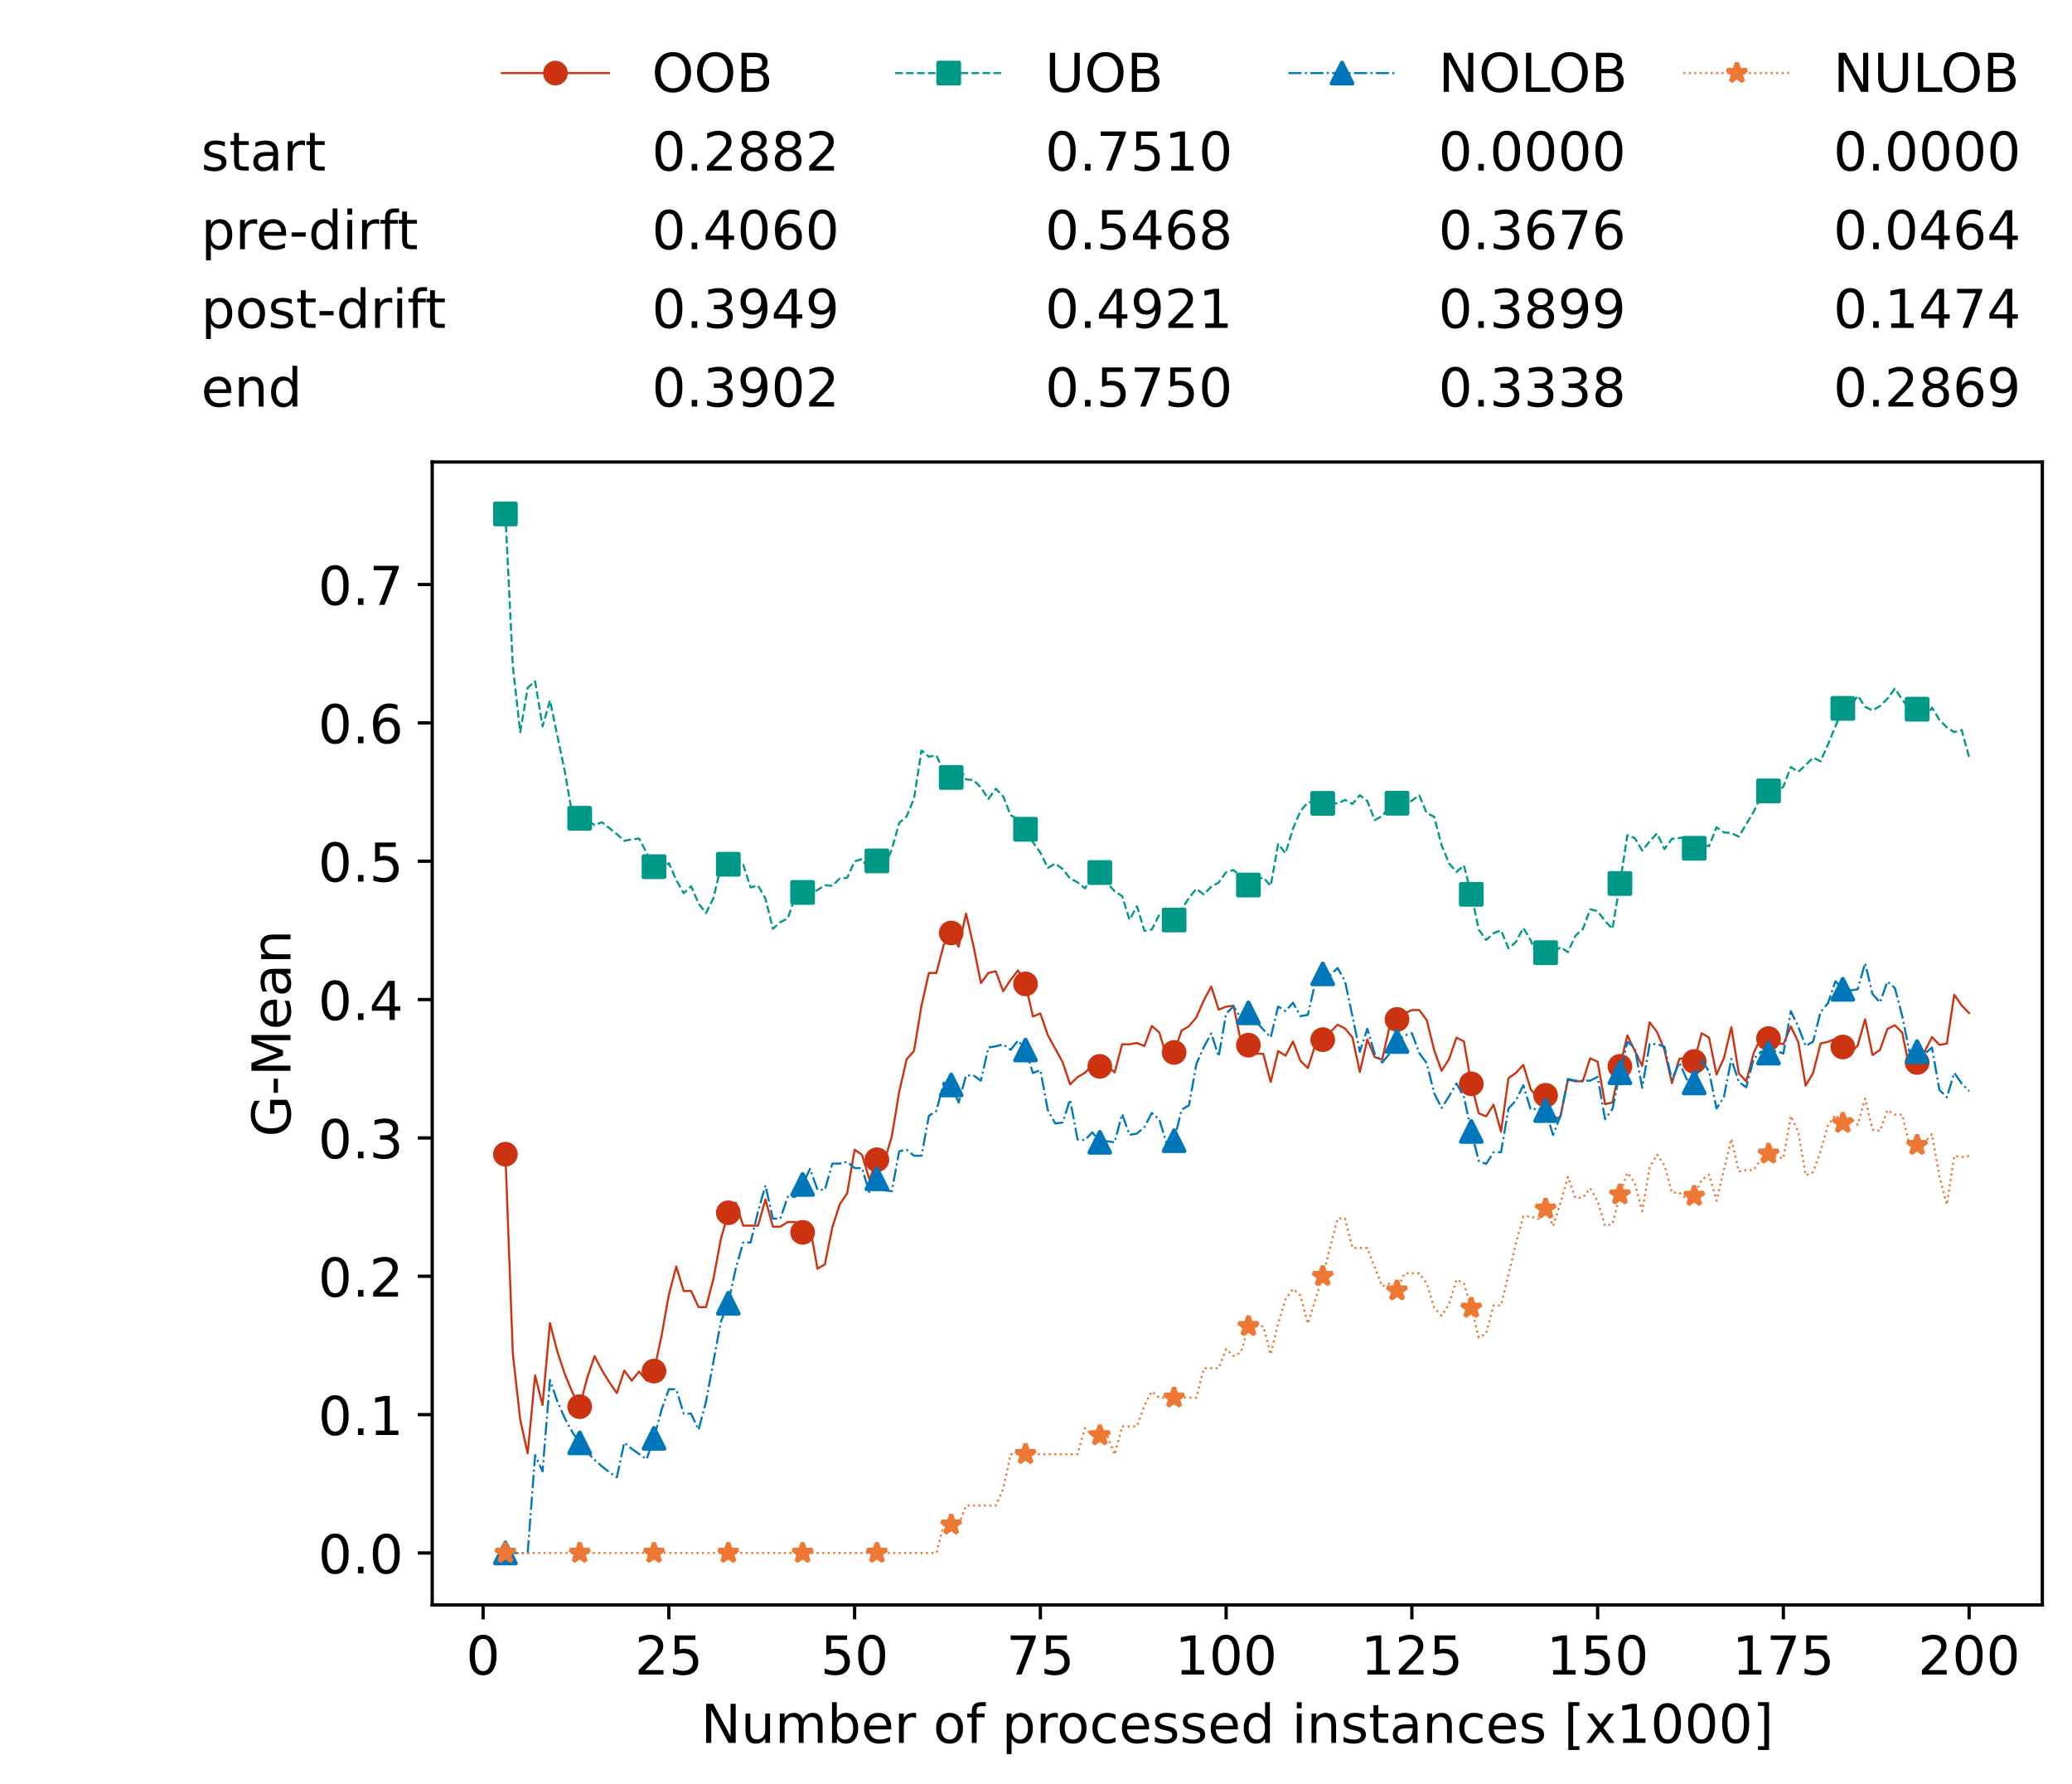 <?xml version="1.0" encoding="utf-8" standalone="no"?>
<!DOCTYPE svg PUBLIC "-//W3C//DTD SVG 1.1//EN"
  "http://www.w3.org/Graphics/SVG/1.1/DTD/svg11.dtd">
<!-- Created with matplotlib (https://matplotlib.org/) -->
<svg height="432.615pt" version="1.1" viewBox="0 0 502.65 432.615" width="502.65pt" xmlns="http://www.w3.org/2000/svg" xmlns:xlink="http://www.w3.org/1999/xlink">
 <defs>
  <style type="text/css">*{stroke-linecap:butt;stroke-linejoin:round;}</style>
 </defs>
 <g id="figure_1">
  <g id="patch_1">
   <path d="M 0 432.615 
L 502.65 432.615 
L 502.65 0 
L 0 0 
z
" style="fill:#ffffff;"/>
  </g>
  <g id="axes_1">
   <g id="patch_2">
    <path d="M 104.85 389.252 
L 495.45 389.252 
L 495.45 112.052 
L 104.85 112.052 
z
" style="fill:#ffffff;"/>
   </g>
   <g id="matplotlib.axis_1">
    <g id="xtick_1">
     <g id="line2d_1">
      <defs>
       <path d="M 0 0 
L 0 3.5 
" id="m5a623b8a75" style="stroke:#000000;stroke-width:0.8;"/>
      </defs>
      <g>
       <use style="stroke:#000000;stroke-width:0.8;" x="117.197" xlink:href="#m5a623b8a75" y="389.252"/>
      </g>
     </g>
     <g id="text_1">
      <!-- 0 -->
      <g transform="translate(113.061 406.13)scale(0.13 -0.13)">
       <defs>
        <path d="M 31.781 66.406 
Q 24.172 66.406 20.328 58.906 
Q 16.5 51.422 16.5 36.375 
Q 16.5 21.391 20.328 13.891 
Q 24.172 6.391 31.781 6.391 
Q 39.453 6.391 43.281 13.891 
Q 47.125 21.391 47.125 36.375 
Q 47.125 51.422 43.281 58.906 
Q 39.453 66.406 31.781 66.406 
z
M 31.781 74.219 
Q 44.047 74.219 50.516 64.516 
Q 56.984 54.828 56.984 36.375 
Q 56.984 17.969 50.516 8.266 
Q 44.047 -1.422 31.781 -1.422 
Q 19.531 -1.422 13.062 8.266 
Q 6.594 17.969 6.594 36.375 
Q 6.594 54.828 13.062 64.516 
Q 19.531 74.219 31.781 74.219 
z
" id="DejaVuSans-48"/>
       </defs>
       <use xlink:href="#DejaVuSans-48"/>
      </g>
     </g>
    </g>
    <g id="xtick_2">
     <g id="line2d_2">
      <g>
       <use style="stroke:#000000;stroke-width:0.8;" x="162.259" xlink:href="#m5a623b8a75" y="389.252"/>
      </g>
     </g>
     <g id="text_2">
      <!-- 25 -->
      <g transform="translate(153.988 406.13)scale(0.13 -0.13)">
       <defs>
        <path d="M 19.188 8.297 
L 53.609 8.297 
L 53.609 0 
L 7.328 0 
L 7.328 8.297 
Q 12.938 14.109 22.625 23.891 
Q 32.328 33.688 34.812 36.531 
Q 39.547 41.844 41.422 45.531 
Q 43.312 49.219 43.312 52.781 
Q 43.312 58.594 39.234 62.25 
Q 35.156 65.922 28.609 65.922 
Q 23.969 65.922 18.812 64.312 
Q 13.672 62.703 7.812 59.422 
L 7.812 69.391 
Q 13.766 71.781 18.938 73 
Q 24.125 74.219 28.422 74.219 
Q 39.75 74.219 46.484 68.547 
Q 53.219 62.891 53.219 53.422 
Q 53.219 48.922 51.531 44.891 
Q 49.859 40.875 45.406 35.406 
Q 44.188 33.984 37.641 27.219 
Q 31.109 20.453 19.188 8.297 
z
" id="DejaVuSans-50"/>
        <path d="M 10.797 72.906 
L 49.516 72.906 
L 49.516 64.594 
L 19.828 64.594 
L 19.828 46.734 
Q 21.969 47.469 24.109 47.828 
Q 26.266 48.188 28.422 48.188 
Q 40.625 48.188 47.75 41.5 
Q 54.891 34.812 54.891 23.391 
Q 54.891 11.625 47.562 5.094 
Q 40.234 -1.422 26.906 -1.422 
Q 22.312 -1.422 17.547 -0.641 
Q 12.797 0.141 7.719 1.703 
L 7.719 11.625 
Q 12.109 9.234 16.797 8.062 
Q 21.484 6.891 26.703 6.891 
Q 35.156 6.891 40.078 11.328 
Q 45.016 15.766 45.016 23.391 
Q 45.016 31 40.078 35.438 
Q 35.156 39.891 26.703 39.891 
Q 22.75 39.891 18.812 39.016 
Q 14.891 38.141 10.797 36.281 
z
" id="DejaVuSans-53"/>
       </defs>
       <use xlink:href="#DejaVuSans-50"/>
       <use x="63.623" xlink:href="#DejaVuSans-53"/>
      </g>
     </g>
    </g>
    <g id="xtick_3">
     <g id="line2d_3">
      <g>
       <use style="stroke:#000000;stroke-width:0.8;" x="207.322" xlink:href="#m5a623b8a75" y="389.252"/>
      </g>
     </g>
     <g id="text_3">
      <!-- 50 -->
      <g transform="translate(199.05 406.13)scale(0.13 -0.13)">
       <use xlink:href="#DejaVuSans-53"/>
       <use x="63.623" xlink:href="#DejaVuSans-48"/>
      </g>
     </g>
    </g>
    <g id="xtick_4">
     <g id="line2d_4">
      <g>
       <use style="stroke:#000000;stroke-width:0.8;" x="252.384" xlink:href="#m5a623b8a75" y="389.252"/>
      </g>
     </g>
     <g id="text_4">
      <!-- 75 -->
      <g transform="translate(244.113 406.13)scale(0.13 -0.13)">
       <defs>
        <path d="M 8.203 72.906 
L 55.078 72.906 
L 55.078 68.703 
L 28.609 0 
L 18.312 0 
L 43.219 64.594 
L 8.203 64.594 
z
" id="DejaVuSans-55"/>
       </defs>
       <use xlink:href="#DejaVuSans-55"/>
       <use x="63.623" xlink:href="#DejaVuSans-53"/>
      </g>
     </g>
    </g>
    <g id="xtick_5">
     <g id="line2d_5">
      <g>
       <use style="stroke:#000000;stroke-width:0.8;" x="297.446" xlink:href="#m5a623b8a75" y="389.252"/>
      </g>
     </g>
     <g id="text_5">
      <!-- 100 -->
      <g transform="translate(285.039 406.13)scale(0.13 -0.13)">
       <defs>
        <path d="M 12.406 8.297 
L 28.516 8.297 
L 28.516 63.922 
L 10.984 60.406 
L 10.984 69.391 
L 28.422 72.906 
L 38.281 72.906 
L 38.281 8.297 
L 54.391 8.297 
L 54.391 0 
L 12.406 0 
z
" id="DejaVuSans-49"/>
       </defs>
       <use xlink:href="#DejaVuSans-49"/>
       <use x="63.623" xlink:href="#DejaVuSans-48"/>
       <use x="127.246" xlink:href="#DejaVuSans-48"/>
      </g>
     </g>
    </g>
    <g id="xtick_6">
     <g id="line2d_6">
      <g>
       <use style="stroke:#000000;stroke-width:0.8;" x="342.509" xlink:href="#m5a623b8a75" y="389.252"/>
      </g>
     </g>
     <g id="text_6">
      <!-- 125 -->
      <g transform="translate(330.102 406.13)scale(0.13 -0.13)">
       <use xlink:href="#DejaVuSans-49"/>
       <use x="63.623" xlink:href="#DejaVuSans-50"/>
       <use x="127.246" xlink:href="#DejaVuSans-53"/>
      </g>
     </g>
    </g>
    <g id="xtick_7">
     <g id="line2d_7">
      <g>
       <use style="stroke:#000000;stroke-width:0.8;" x="387.571" xlink:href="#m5a623b8a75" y="389.252"/>
      </g>
     </g>
     <g id="text_7">
      <!-- 150 -->
      <g transform="translate(375.164 406.13)scale(0.13 -0.13)">
       <use xlink:href="#DejaVuSans-49"/>
       <use x="63.623" xlink:href="#DejaVuSans-53"/>
       <use x="127.246" xlink:href="#DejaVuSans-48"/>
      </g>
     </g>
    </g>
    <g id="xtick_8">
     <g id="line2d_8">
      <g>
       <use style="stroke:#000000;stroke-width:0.8;" x="432.633" xlink:href="#m5a623b8a75" y="389.252"/>
      </g>
     </g>
     <g id="text_8">
      <!-- 175 -->
      <g transform="translate(420.226 406.13)scale(0.13 -0.13)">
       <use xlink:href="#DejaVuSans-49"/>
       <use x="63.623" xlink:href="#DejaVuSans-55"/>
       <use x="127.246" xlink:href="#DejaVuSans-53"/>
      </g>
     </g>
    </g>
    <g id="xtick_9">
     <g id="line2d_9">
      <g>
       <use style="stroke:#000000;stroke-width:0.8;" x="477.695" xlink:href="#m5a623b8a75" y="389.252"/>
      </g>
     </g>
     <g id="text_9">
      <!-- 200 -->
      <g transform="translate(465.289 406.13)scale(0.13 -0.13)">
       <use xlink:href="#DejaVuSans-50"/>
       <use x="63.623" xlink:href="#DejaVuSans-48"/>
       <use x="127.246" xlink:href="#DejaVuSans-48"/>
      </g>
     </g>
    </g>
    <g id="text_10">
     <!-- Number of processed instances [x1000] -->
     <g transform="translate(170.025 422.711)scale(0.13 -0.13)">
      <defs>
       <path d="M 9.812 72.906 
L 23.094 72.906 
L 55.422 11.922 
L 55.422 72.906 
L 64.984 72.906 
L 64.984 0 
L 51.703 0 
L 19.391 60.984 
L 19.391 0 
L 9.812 0 
z
" id="DejaVuSans-78"/>
       <path d="M 8.5 21.578 
L 8.5 54.688 
L 17.484 54.688 
L 17.484 21.922 
Q 17.484 14.156 20.5 10.266 
Q 23.531 6.391 29.594 6.391 
Q 36.859 6.391 41.078 11.031 
Q 45.312 15.672 45.312 23.688 
L 45.312 54.688 
L 54.297 54.688 
L 54.297 0 
L 45.312 0 
L 45.312 8.406 
Q 42.047 3.422 37.719 1 
Q 33.406 -1.422 27.688 -1.422 
Q 18.266 -1.422 13.375 4.438 
Q 8.5 10.297 8.5 21.578 
z
M 31.109 56 
z
" id="DejaVuSans-117"/>
       <path d="M 52 44.188 
Q 55.375 50.25 60.062 53.125 
Q 64.75 56 71.094 56 
Q 79.641 56 84.281 50.016 
Q 88.922 44.047 88.922 33.016 
L 88.922 0 
L 79.891 0 
L 79.891 32.719 
Q 79.891 40.578 77.094 44.375 
Q 74.312 48.188 68.609 48.188 
Q 61.625 48.188 57.562 43.547 
Q 53.516 38.922 53.516 30.906 
L 53.516 0 
L 44.484 0 
L 44.484 32.719 
Q 44.484 40.625 41.703 44.406 
Q 38.922 48.188 33.109 48.188 
Q 26.219 48.188 22.156 43.531 
Q 18.109 38.875 18.109 30.906 
L 18.109 0 
L 9.078 0 
L 9.078 54.688 
L 18.109 54.688 
L 18.109 46.188 
Q 21.188 51.219 25.484 53.609 
Q 29.781 56 35.688 56 
Q 41.656 56 45.828 52.969 
Q 50 49.953 52 44.188 
z
" id="DejaVuSans-109"/>
       <path d="M 48.688 27.297 
Q 48.688 37.203 44.609 42.844 
Q 40.531 48.484 33.406 48.484 
Q 26.266 48.484 22.188 42.844 
Q 18.109 37.203 18.109 27.297 
Q 18.109 17.391 22.188 11.75 
Q 26.266 6.109 33.406 6.109 
Q 40.531 6.109 44.609 11.75 
Q 48.688 17.391 48.688 27.297 
z
M 18.109 46.391 
Q 20.953 51.266 25.266 53.625 
Q 29.594 56 35.594 56 
Q 45.562 56 51.781 48.094 
Q 58.016 40.188 58.016 27.297 
Q 58.016 14.406 51.781 6.484 
Q 45.562 -1.422 35.594 -1.422 
Q 29.594 -1.422 25.266 0.953 
Q 20.953 3.328 18.109 8.203 
L 18.109 0 
L 9.078 0 
L 9.078 75.984 
L 18.109 75.984 
z
" id="DejaVuSans-98"/>
       <path d="M 56.203 29.594 
L 56.203 25.203 
L 14.891 25.203 
Q 15.484 15.922 20.484 11.062 
Q 25.484 6.203 34.422 6.203 
Q 39.594 6.203 44.453 7.469 
Q 49.312 8.734 54.109 11.281 
L 54.109 2.781 
Q 49.266 0.734 44.188 -0.344 
Q 39.109 -1.422 33.891 -1.422 
Q 20.797 -1.422 13.156 6.188 
Q 5.516 13.812 5.516 26.812 
Q 5.516 40.234 12.766 48.109 
Q 20.016 56 32.328 56 
Q 43.359 56 49.781 48.891 
Q 56.203 41.797 56.203 29.594 
z
M 47.219 32.234 
Q 47.125 39.594 43.094 43.984 
Q 39.062 48.391 32.422 48.391 
Q 24.906 48.391 20.391 44.141 
Q 15.875 39.891 15.188 32.172 
z
" id="DejaVuSans-101"/>
       <path d="M 41.109 46.297 
Q 39.594 47.172 37.812 47.578 
Q 36.031 48 33.891 48 
Q 26.266 48 22.188 43.047 
Q 18.109 38.094 18.109 28.812 
L 18.109 0 
L 9.078 0 
L 9.078 54.688 
L 18.109 54.688 
L 18.109 46.188 
Q 20.953 51.172 25.484 53.578 
Q 30.031 56 36.531 56 
Q 37.453 56 38.578 55.875 
Q 39.703 55.766 41.062 55.516 
z
" id="DejaVuSans-114"/>
       <path id="DejaVuSans-32"/>
       <path d="M 30.609 48.391 
Q 23.391 48.391 19.188 42.75 
Q 14.984 37.109 14.984 27.297 
Q 14.984 17.484 19.156 11.844 
Q 23.344 6.203 30.609 6.203 
Q 37.797 6.203 41.984 11.859 
Q 46.188 17.531 46.188 27.297 
Q 46.188 37.016 41.984 42.703 
Q 37.797 48.391 30.609 48.391 
z
M 30.609 56 
Q 42.328 56 49.016 48.375 
Q 55.719 40.766 55.719 27.297 
Q 55.719 13.875 49.016 6.219 
Q 42.328 -1.422 30.609 -1.422 
Q 18.844 -1.422 12.172 6.219 
Q 5.516 13.875 5.516 27.297 
Q 5.516 40.766 12.172 48.375 
Q 18.844 56 30.609 56 
z
" id="DejaVuSans-111"/>
       <path d="M 37.109 75.984 
L 37.109 68.5 
L 28.516 68.5 
Q 23.688 68.5 21.797 66.547 
Q 19.922 64.594 19.922 59.516 
L 19.922 54.688 
L 34.719 54.688 
L 34.719 47.703 
L 19.922 47.703 
L 19.922 0 
L 10.891 0 
L 10.891 47.703 
L 2.297 47.703 
L 2.297 54.688 
L 10.891 54.688 
L 10.891 58.5 
Q 10.891 67.625 15.141 71.797 
Q 19.391 75.984 28.609 75.984 
z
" id="DejaVuSans-102"/>
       <path d="M 18.109 8.203 
L 18.109 -20.797 
L 9.078 -20.797 
L 9.078 54.688 
L 18.109 54.688 
L 18.109 46.391 
Q 20.953 51.266 25.266 53.625 
Q 29.594 56 35.594 56 
Q 45.562 56 51.781 48.094 
Q 58.016 40.188 58.016 27.297 
Q 58.016 14.406 51.781 6.484 
Q 45.562 -1.422 35.594 -1.422 
Q 29.594 -1.422 25.266 0.953 
Q 20.953 3.328 18.109 8.203 
z
M 48.688 27.297 
Q 48.688 37.203 44.609 42.844 
Q 40.531 48.484 33.406 48.484 
Q 26.266 48.484 22.188 42.844 
Q 18.109 37.203 18.109 27.297 
Q 18.109 17.391 22.188 11.75 
Q 26.266 6.109 33.406 6.109 
Q 40.531 6.109 44.609 11.75 
Q 48.688 17.391 48.688 27.297 
z
" id="DejaVuSans-112"/>
       <path d="M 48.781 52.594 
L 48.781 44.188 
Q 44.969 46.297 41.141 47.344 
Q 37.312 48.391 33.406 48.391 
Q 24.656 48.391 19.812 42.844 
Q 14.984 37.312 14.984 27.297 
Q 14.984 17.281 19.812 11.734 
Q 24.656 6.203 33.406 6.203 
Q 37.312 6.203 41.141 7.25 
Q 44.969 8.297 48.781 10.406 
L 48.781 2.094 
Q 45.016 0.344 40.984 -0.531 
Q 36.969 -1.422 32.422 -1.422 
Q 20.062 -1.422 12.781 6.344 
Q 5.516 14.109 5.516 27.297 
Q 5.516 40.672 12.859 48.328 
Q 20.219 56 33.016 56 
Q 37.156 56 41.109 55.141 
Q 45.062 54.297 48.781 52.594 
z
" id="DejaVuSans-99"/>
       <path d="M 44.281 53.078 
L 44.281 44.578 
Q 40.484 46.531 36.375 47.5 
Q 32.281 48.484 27.875 48.484 
Q 21.188 48.484 17.844 46.438 
Q 14.5 44.391 14.5 40.281 
Q 14.5 37.156 16.891 35.375 
Q 19.281 33.594 26.516 31.984 
L 29.594 31.297 
Q 39.156 29.25 43.188 25.516 
Q 47.219 21.781 47.219 15.094 
Q 47.219 7.469 41.188 3.016 
Q 35.156 -1.422 24.609 -1.422 
Q 20.219 -1.422 15.453 -0.562 
Q 10.688 0.297 5.422 2 
L 5.422 11.281 
Q 10.406 8.688 15.234 7.391 
Q 20.062 6.109 24.812 6.109 
Q 31.156 6.109 34.562 8.281 
Q 37.984 10.453 37.984 14.406 
Q 37.984 18.062 35.516 20.016 
Q 33.062 21.969 24.703 23.781 
L 21.578 24.516 
Q 13.234 26.266 9.516 29.906 
Q 5.812 33.547 5.812 39.891 
Q 5.812 47.609 11.281 51.797 
Q 16.75 56 26.812 56 
Q 31.781 56 36.172 55.266 
Q 40.578 54.547 44.281 53.078 
z
" id="DejaVuSans-115"/>
       <path d="M 45.406 46.391 
L 45.406 75.984 
L 54.391 75.984 
L 54.391 0 
L 45.406 0 
L 45.406 8.203 
Q 42.578 3.328 38.25 0.953 
Q 33.938 -1.422 27.875 -1.422 
Q 17.969 -1.422 11.734 6.484 
Q 5.516 14.406 5.516 27.297 
Q 5.516 40.188 11.734 48.094 
Q 17.969 56 27.875 56 
Q 33.938 56 38.25 53.625 
Q 42.578 51.266 45.406 46.391 
z
M 14.797 27.297 
Q 14.797 17.391 18.875 11.75 
Q 22.953 6.109 30.078 6.109 
Q 37.203 6.109 41.297 11.75 
Q 45.406 17.391 45.406 27.297 
Q 45.406 37.203 41.297 42.844 
Q 37.203 48.484 30.078 48.484 
Q 22.953 48.484 18.875 42.844 
Q 14.797 37.203 14.797 27.297 
z
" id="DejaVuSans-100"/>
       <path d="M 9.422 54.688 
L 18.406 54.688 
L 18.406 0 
L 9.422 0 
z
M 9.422 75.984 
L 18.406 75.984 
L 18.406 64.594 
L 9.422 64.594 
z
" id="DejaVuSans-105"/>
       <path d="M 54.891 33.016 
L 54.891 0 
L 45.906 0 
L 45.906 32.719 
Q 45.906 40.484 42.875 44.328 
Q 39.844 48.188 33.797 48.188 
Q 26.516 48.188 22.312 43.547 
Q 18.109 38.922 18.109 30.906 
L 18.109 0 
L 9.078 0 
L 9.078 54.688 
L 18.109 54.688 
L 18.109 46.188 
Q 21.344 51.125 25.703 53.562 
Q 30.078 56 35.797 56 
Q 45.219 56 50.047 50.172 
Q 54.891 44.344 54.891 33.016 
z
" id="DejaVuSans-110"/>
       <path d="M 18.312 70.219 
L 18.312 54.688 
L 36.812 54.688 
L 36.812 47.703 
L 18.312 47.703 
L 18.312 18.016 
Q 18.312 11.328 20.141 9.422 
Q 21.969 7.516 27.594 7.516 
L 36.812 7.516 
L 36.812 0 
L 27.594 0 
Q 17.188 0 13.234 3.875 
Q 9.281 7.766 9.281 18.016 
L 9.281 47.703 
L 2.688 47.703 
L 2.688 54.688 
L 9.281 54.688 
L 9.281 70.219 
z
" id="DejaVuSans-116"/>
       <path d="M 34.281 27.484 
Q 23.391 27.484 19.188 25 
Q 14.984 22.516 14.984 16.5 
Q 14.984 11.719 18.141 8.906 
Q 21.297 6.109 26.703 6.109 
Q 34.188 6.109 38.703 11.406 
Q 43.219 16.703 43.219 25.484 
L 43.219 27.484 
z
M 52.203 31.203 
L 52.203 0 
L 43.219 0 
L 43.219 8.297 
Q 40.141 3.328 35.547 0.953 
Q 30.953 -1.422 24.312 -1.422 
Q 15.922 -1.422 10.953 3.297 
Q 6 8.016 6 15.922 
Q 6 25.141 12.172 29.828 
Q 18.359 34.516 30.609 34.516 
L 43.219 34.516 
L 43.219 35.406 
Q 43.219 41.609 39.141 45 
Q 35.062 48.391 27.688 48.391 
Q 23 48.391 18.547 47.266 
Q 14.109 46.141 10.016 43.891 
L 10.016 52.203 
Q 14.938 54.109 19.578 55.047 
Q 24.219 56 28.609 56 
Q 40.484 56 46.344 49.844 
Q 52.203 43.703 52.203 31.203 
z
" id="DejaVuSans-97"/>
       <path d="M 8.594 75.984 
L 29.297 75.984 
L 29.297 69 
L 17.578 69 
L 17.578 -6.203 
L 29.297 -6.203 
L 29.297 -13.188 
L 8.594 -13.188 
z
" id="DejaVuSans-91"/>
       <path d="M 54.891 54.688 
L 35.109 28.078 
L 55.906 0 
L 45.312 0 
L 29.391 21.484 
L 13.484 0 
L 2.875 0 
L 24.125 28.609 
L 4.688 54.688 
L 15.281 54.688 
L 29.781 35.203 
L 44.281 54.688 
z
" id="DejaVuSans-120"/>
       <path d="M 30.422 75.984 
L 30.422 -13.188 
L 9.719 -13.188 
L 9.719 -6.203 
L 21.391 -6.203 
L 21.391 69 
L 9.719 69 
L 9.719 75.984 
z
" id="DejaVuSans-93"/>
      </defs>
      <use xlink:href="#DejaVuSans-78"/>
      <use x="74.805" xlink:href="#DejaVuSans-117"/>
      <use x="138.184" xlink:href="#DejaVuSans-109"/>
      <use x="235.596" xlink:href="#DejaVuSans-98"/>
      <use x="299.072" xlink:href="#DejaVuSans-101"/>
      <use x="360.596" xlink:href="#DejaVuSans-114"/>
      <use x="401.709" xlink:href="#DejaVuSans-32"/>
      <use x="433.496" xlink:href="#DejaVuSans-111"/>
      <use x="494.678" xlink:href="#DejaVuSans-102"/>
      <use x="529.883" xlink:href="#DejaVuSans-32"/>
      <use x="561.67" xlink:href="#DejaVuSans-112"/>
      <use x="625.146" xlink:href="#DejaVuSans-114"/>
      <use x="664.01" xlink:href="#DejaVuSans-111"/>
      <use x="725.191" xlink:href="#DejaVuSans-99"/>
      <use x="780.172" xlink:href="#DejaVuSans-101"/>
      <use x="841.695" xlink:href="#DejaVuSans-115"/>
      <use x="893.795" xlink:href="#DejaVuSans-115"/>
      <use x="945.895" xlink:href="#DejaVuSans-101"/>
      <use x="1007.418" xlink:href="#DejaVuSans-100"/>
      <use x="1070.895" xlink:href="#DejaVuSans-32"/>
      <use x="1102.682" xlink:href="#DejaVuSans-105"/>
      <use x="1130.465" xlink:href="#DejaVuSans-110"/>
      <use x="1193.844" xlink:href="#DejaVuSans-115"/>
      <use x="1245.943" xlink:href="#DejaVuSans-116"/>
      <use x="1285.152" xlink:href="#DejaVuSans-97"/>
      <use x="1346.432" xlink:href="#DejaVuSans-110"/>
      <use x="1409.811" xlink:href="#DejaVuSans-99"/>
      <use x="1464.791" xlink:href="#DejaVuSans-101"/>
      <use x="1526.314" xlink:href="#DejaVuSans-115"/>
      <use x="1578.414" xlink:href="#DejaVuSans-32"/>
      <use x="1610.201" xlink:href="#DejaVuSans-91"/>
      <use x="1649.215" xlink:href="#DejaVuSans-120"/>
      <use x="1708.395" xlink:href="#DejaVuSans-49"/>
      <use x="1772.018" xlink:href="#DejaVuSans-48"/>
      <use x="1835.641" xlink:href="#DejaVuSans-48"/>
      <use x="1899.264" xlink:href="#DejaVuSans-48"/>
      <use x="1962.887" xlink:href="#DejaVuSans-93"/>
     </g>
    </g>
   </g>
   <g id="matplotlib.axis_2">
    <g id="ytick_1">
     <g id="line2d_10">
      <defs>
       <path d="M 0 0 
L -3.5 0 
" id="m09d84f7815" style="stroke:#000000;stroke-width:0.8;"/>
      </defs>
      <g>
       <use style="stroke:#000000;stroke-width:0.8;" x="104.85" xlink:href="#m09d84f7815" y="376.652"/>
      </g>
     </g>
     <g id="text_11">
      <!-- 0.0 -->
      <g transform="translate(77.176 381.591)scale(0.13 -0.13)">
       <defs>
        <path d="M 10.688 12.406 
L 21 12.406 
L 21 0 
L 10.688 0 
z
" id="DejaVuSans-46"/>
       </defs>
       <use xlink:href="#DejaVuSans-48"/>
       <use x="63.623" xlink:href="#DejaVuSans-46"/>
       <use x="95.41" xlink:href="#DejaVuSans-48"/>
      </g>
     </g>
    </g>
    <g id="ytick_2">
     <g id="line2d_11">
      <g>
       <use style="stroke:#000000;stroke-width:0.8;" x="104.85" xlink:href="#m09d84f7815" y="343.097"/>
      </g>
     </g>
     <g id="text_12">
      <!-- 0.1 -->
      <g transform="translate(77.176 348.036)scale(0.13 -0.13)">
       <use xlink:href="#DejaVuSans-48"/>
       <use x="63.623" xlink:href="#DejaVuSans-46"/>
       <use x="95.41" xlink:href="#DejaVuSans-49"/>
      </g>
     </g>
    </g>
    <g id="ytick_3">
     <g id="line2d_12">
      <g>
       <use style="stroke:#000000;stroke-width:0.8;" x="104.85" xlink:href="#m09d84f7815" y="309.542"/>
      </g>
     </g>
     <g id="text_13">
      <!-- 0.2 -->
      <g transform="translate(77.176 314.481)scale(0.13 -0.13)">
       <use xlink:href="#DejaVuSans-48"/>
       <use x="63.623" xlink:href="#DejaVuSans-46"/>
       <use x="95.41" xlink:href="#DejaVuSans-50"/>
      </g>
     </g>
    </g>
    <g id="ytick_4">
     <g id="line2d_13">
      <g>
       <use style="stroke:#000000;stroke-width:0.8;" x="104.85" xlink:href="#m09d84f7815" y="275.988"/>
      </g>
     </g>
     <g id="text_14">
      <!-- 0.3 -->
      <g transform="translate(77.176 280.927)scale(0.13 -0.13)">
       <defs>
        <path d="M 40.578 39.312 
Q 47.656 37.797 51.625 33 
Q 55.609 28.219 55.609 21.188 
Q 55.609 10.406 48.188 4.484 
Q 40.766 -1.422 27.094 -1.422 
Q 22.516 -1.422 17.656 -0.516 
Q 12.797 0.391 7.625 2.203 
L 7.625 11.719 
Q 11.719 9.328 16.594 8.109 
Q 21.484 6.891 26.812 6.891 
Q 36.078 6.891 40.938 10.547 
Q 45.797 14.203 45.797 21.188 
Q 45.797 27.641 41.281 31.266 
Q 36.766 34.906 28.719 34.906 
L 20.219 34.906 
L 20.219 43.016 
L 29.109 43.016 
Q 36.375 43.016 40.234 45.922 
Q 44.094 48.828 44.094 54.297 
Q 44.094 59.906 40.109 62.906 
Q 36.141 65.922 28.719 65.922 
Q 24.656 65.922 20.016 65.031 
Q 15.375 64.156 9.812 62.312 
L 9.812 71.094 
Q 15.438 72.656 20.344 73.438 
Q 25.25 74.219 29.594 74.219 
Q 40.828 74.219 47.359 69.109 
Q 53.906 64.016 53.906 55.328 
Q 53.906 49.266 50.438 45.094 
Q 46.969 40.922 40.578 39.312 
z
" id="DejaVuSans-51"/>
       </defs>
       <use xlink:href="#DejaVuSans-48"/>
       <use x="63.623" xlink:href="#DejaVuSans-46"/>
       <use x="95.41" xlink:href="#DejaVuSans-51"/>
      </g>
     </g>
    </g>
    <g id="ytick_5">
     <g id="line2d_14">
      <g>
       <use style="stroke:#000000;stroke-width:0.8;" x="104.85" xlink:href="#m09d84f7815" y="242.433"/>
      </g>
     </g>
     <g id="text_15">
      <!-- 0.4 -->
      <g transform="translate(77.176 247.372)scale(0.13 -0.13)">
       <defs>
        <path d="M 37.797 64.312 
L 12.891 25.391 
L 37.797 25.391 
z
M 35.203 72.906 
L 47.609 72.906 
L 47.609 25.391 
L 58.016 25.391 
L 58.016 17.188 
L 47.609 17.188 
L 47.609 0 
L 37.797 0 
L 37.797 17.188 
L 4.891 17.188 
L 4.891 26.703 
z
" id="DejaVuSans-52"/>
       </defs>
       <use xlink:href="#DejaVuSans-48"/>
       <use x="63.623" xlink:href="#DejaVuSans-46"/>
       <use x="95.41" xlink:href="#DejaVuSans-52"/>
      </g>
     </g>
    </g>
    <g id="ytick_6">
     <g id="line2d_15">
      <g>
       <use style="stroke:#000000;stroke-width:0.8;" x="104.85" xlink:href="#m09d84f7815" y="208.878"/>
      </g>
     </g>
     <g id="text_16">
      <!-- 0.5 -->
      <g transform="translate(77.176 213.817)scale(0.13 -0.13)">
       <use xlink:href="#DejaVuSans-48"/>
       <use x="63.623" xlink:href="#DejaVuSans-46"/>
       <use x="95.41" xlink:href="#DejaVuSans-53"/>
      </g>
     </g>
    </g>
    <g id="ytick_7">
     <g id="line2d_16">
      <g>
       <use style="stroke:#000000;stroke-width:0.8;" x="104.85" xlink:href="#m09d84f7815" y="175.323"/>
      </g>
     </g>
     <g id="text_17">
      <!-- 0.6 -->
      <g transform="translate(77.176 180.262)scale(0.13 -0.13)">
       <defs>
        <path d="M 33.016 40.375 
Q 26.375 40.375 22.484 35.828 
Q 18.609 31.297 18.609 23.391 
Q 18.609 15.531 22.484 10.953 
Q 26.375 6.391 33.016 6.391 
Q 39.656 6.391 43.531 10.953 
Q 47.406 15.531 47.406 23.391 
Q 47.406 31.297 43.531 35.828 
Q 39.656 40.375 33.016 40.375 
z
M 52.594 71.297 
L 52.594 62.312 
Q 48.875 64.062 45.094 64.984 
Q 41.312 65.922 37.594 65.922 
Q 27.828 65.922 22.672 59.328 
Q 17.531 52.734 16.797 39.406 
Q 19.672 43.656 24.016 45.922 
Q 28.375 48.188 33.594 48.188 
Q 44.578 48.188 50.953 41.516 
Q 57.328 34.859 57.328 23.391 
Q 57.328 12.156 50.688 5.359 
Q 44.047 -1.422 33.016 -1.422 
Q 20.359 -1.422 13.672 8.266 
Q 6.984 17.969 6.984 36.375 
Q 6.984 53.656 15.188 63.938 
Q 23.391 74.219 37.203 74.219 
Q 40.922 74.219 44.703 73.484 
Q 48.484 72.75 52.594 71.297 
z
" id="DejaVuSans-54"/>
       </defs>
       <use xlink:href="#DejaVuSans-48"/>
       <use x="63.623" xlink:href="#DejaVuSans-46"/>
       <use x="95.41" xlink:href="#DejaVuSans-54"/>
      </g>
     </g>
    </g>
    <g id="ytick_8">
     <g id="line2d_17">
      <g>
       <use style="stroke:#000000;stroke-width:0.8;" x="104.85" xlink:href="#m09d84f7815" y="141.769"/>
      </g>
     </g>
     <g id="text_18">
      <!-- 0.7 -->
      <g transform="translate(77.176 146.708)scale(0.13 -0.13)">
       <use xlink:href="#DejaVuSans-48"/>
       <use x="63.623" xlink:href="#DejaVuSans-46"/>
       <use x="95.41" xlink:href="#DejaVuSans-55"/>
      </g>
     </g>
    </g>
    <g id="text_19">
     <!-- G-Mean -->
     <g transform="translate(70.472 275.744)rotate(-90)scale(0.13 -0.13)">
      <defs>
       <path d="M 59.516 10.406 
L 59.516 29.984 
L 43.406 29.984 
L 43.406 38.094 
L 69.281 38.094 
L 69.281 6.781 
Q 63.578 2.734 56.688 0.656 
Q 49.812 -1.422 42 -1.422 
Q 24.906 -1.422 15.25 8.562 
Q 5.609 18.562 5.609 36.375 
Q 5.609 54.25 15.25 64.234 
Q 24.906 74.219 42 74.219 
Q 49.125 74.219 55.547 72.453 
Q 61.969 70.703 67.391 67.281 
L 67.391 56.781 
Q 61.922 61.422 55.766 63.766 
Q 49.609 66.109 42.828 66.109 
Q 29.438 66.109 22.719 58.641 
Q 16.016 51.172 16.016 36.375 
Q 16.016 21.625 22.719 14.156 
Q 29.438 6.688 42.828 6.688 
Q 48.047 6.688 52.141 7.594 
Q 56.25 8.5 59.516 10.406 
z
" id="DejaVuSans-71"/>
       <path d="M 4.891 31.391 
L 31.203 31.391 
L 31.203 23.391 
L 4.891 23.391 
z
" id="DejaVuSans-45"/>
       <path d="M 9.812 72.906 
L 24.516 72.906 
L 43.109 23.297 
L 61.812 72.906 
L 76.516 72.906 
L 76.516 0 
L 66.891 0 
L 66.891 64.016 
L 48.094 14.016 
L 38.188 14.016 
L 19.391 64.016 
L 19.391 0 
L 9.812 0 
z
" id="DejaVuSans-77"/>
      </defs>
      <use xlink:href="#DejaVuSans-71"/>
      <use x="77.49" xlink:href="#DejaVuSans-45"/>
      <use x="113.574" xlink:href="#DejaVuSans-77"/>
      <use x="199.854" xlink:href="#DejaVuSans-101"/>
      <use x="261.377" xlink:href="#DejaVuSans-97"/>
      <use x="322.656" xlink:href="#DejaVuSans-110"/>
     </g>
    </g>
   </g>
   <g id="line2d_18"/>
   <g id="line2d_19"/>
   <g id="line2d_20"/>
   <g id="line2d_21"/>
   <g id="line2d_22"/>
   <g id="line2d_23">
    <path clip-path="url(#pdcd3a8eaf2)" d="M 122.605 279.935 
L 124.407 328.293 
L 126.21 344.413 
L 128.012 352.473 
L 129.815 333.582 
L 131.617 340.76 
L 133.419 320.892 
L 135.222 327.862 
L 137.024 333.283 
L 138.827 337.62 
L 140.629 341.168 
L 142.432 334.249 
L 144.234 328.92 
L 146.037 332.329 
L 147.839 335.284 
L 149.642 337.87 
L 151.444 332.409 
L 153.247 334.867 
L 155.049 332.653 
L 156.852 334.853 
L 158.654 332.535 
L 160.457 324.147 
L 162.259 314.029 
L 164.062 307.18 
L 165.864 313.112 
L 167.667 313.112 
L 169.469 317.017 
L 171.272 317.017 
L 173.074 310.168 
L 174.877 300.481 
L 176.679 294.14 
L 178.482 291.677 
L 180.284 297.261 
L 183.889 297.261 
L 185.692 290.923 
L 187.494 297.504 
L 189.297 297.504 
L 191.099 296.39 
L 192.902 296.39 
L 194.704 298.891 
L 196.507 297.598 
L 198.309 307.715 
L 200.112 306.656 
L 201.914 297.688 
L 203.717 292.095 
L 205.519 289.439 
L 207.322 278.834 
L 209.124 280.093 
L 210.927 286.119 
L 212.729 281.275 
L 214.532 281.767 
L 216.334 275.641 
L 218.137 264.822 
L 219.939 256.917 
L 221.742 254.866 
L 223.544 243.883 
L 225.347 235.978 
L 227.149 235.978 
L 228.952 229.132 
L 230.754 226.282 
L 232.557 229.622 
L 234.359 221.563 
L 236.162 229.472 
L 237.964 238.44 
L 239.767 235.977 
L 241.569 235.567 
L 243.372 240.421 
L 245.174 237.626 
L 246.976 235.355 
L 248.779 238.631 
L 250.581 246.528 
L 252.384 245.805 
L 254.186 251.034 
L 257.791 257.621 
L 259.594 263.012 
L 261.396 261.236 
L 263.199 260.2 
L 265.001 258.288 
L 266.804 258.641 
L 268.606 258.402 
L 270.409 260.123 
L 272.211 253.277 
L 274.014 253.277 
L 275.816 252.944 
L 277.619 253.699 
L 279.421 248.84 
L 281.224 250.379 
L 283.026 256.31 
L 284.829 255.256 
L 286.631 249.95 
L 288.434 248.895 
L 290.236 246.718 
L 292.039 242.607 
L 293.841 239.279 
L 295.644 244.871 
L 297.446 244.153 
L 299.249 243.914 
L 301.051 252.671 
L 302.854 253.483 
L 304.656 255.582 
L 306.459 255.579 
L 308.261 262.425 
L 310.064 254.922 
L 311.866 256.046 
L 313.669 252.589 
L 315.471 257.268 
L 317.274 259.058 
L 319.076 253.465 
L 320.879 252.155 
L 324.484 248.525 
L 326.286 249.442 
L 328.089 251.623 
L 329.891 260.007 
L 331.694 252.098 
L 333.496 256.372 
L 335.299 257.021 
L 337.101 248.961 
L 338.904 247.24 
L 340.706 245.79 
L 342.509 244.977 
L 344.311 244.977 
L 346.114 247.421 
L 347.916 254.686 
L 349.719 259.705 
L 351.521 256.875 
L 353.324 251.657 
L 355.126 252.596 
L 356.928 262.87 
L 358.731 270.024 
L 360.533 270.742 
L 362.336 267.905 
L 364.138 274.486 
L 365.941 261.497 
L 367.743 260.216 
L 369.546 258.283 
L 371.348 264.215 
L 373.151 266.343 
L 374.953 265.64 
L 376.756 271.572 
L 378.558 270.817 
L 380.361 261.849 
L 382.163 262.255 
L 383.966 262.255 
L 385.768 256.662 
L 387.571 257.515 
L 389.373 267.789 
L 391.176 267.386 
L 392.978 258.624 
L 394.781 251.121 
L 398.386 258.539 
L 400.188 247.928 
L 401.991 250.311 
L 403.793 254.657 
L 405.596 262.717 
L 407.398 256.788 
L 409.201 256.594 
L 411.003 257.446 
L 412.806 250.597 
L 414.608 251.66 
L 416.411 260.628 
L 418.213 256.617 
L 420.016 249.114 
L 421.818 260.299 
L 423.621 262.276 
L 425.423 255.431 
L 427.226 251.519 
L 429.028 251.892 
L 430.831 252.814 
L 432.633 253.276 
L 434.436 248.939 
L 436.238 252.701 
L 438.041 263.307 
L 439.843 260.241 
L 441.646 253.087 
L 443.448 252.674 
L 445.251 251.951 
L 447.053 253.931 
L 448.856 255.475 
L 450.658 253.56 
L 452.461 247.218 
L 454.263 255.882 
L 456.066 254.628 
L 457.868 249.574 
L 459.671 248.657 
L 461.473 250.444 
L 463.276 259.412 
L 465.078 257.684 
L 466.881 255.075 
L 468.683 251.534 
L 470.485 253.414 
L 472.288 253.116 
L 474.09 241.259 
L 475.893 243.862 
L 477.695 245.711 
L 477.695 245.711 
" style="fill:none;stroke:#cc3311;stroke-linecap:square;stroke-width:0.5;"/>
    <defs>
     <path d="M 0 2.5 
C 0.663 2.5 1.299 2.237 1.768 1.768 
C 2.237 1.299 2.5 0.663 2.5 0 
C 2.5 -0.663 2.237 -1.299 1.768 -1.768 
C 1.299 -2.237 0.663 -2.5 0 -2.5 
C -0.663 -2.5 -1.299 -2.237 -1.768 -1.768 
C -2.237 -1.299 -2.5 -0.663 -2.5 0 
C -2.5 0.663 -2.237 1.299 -1.768 1.768 
C -1.299 2.237 -0.663 2.5 0 2.5 
z
" id="md88b0ef221" style="stroke:#cc3311;"/>
    </defs>
    <g clip-path="url(#pdcd3a8eaf2)">
     <use style="fill:#cc3311;stroke:#cc3311;" x="122.605" xlink:href="#md88b0ef221" y="279.935"/>
     <use style="fill:#cc3311;stroke:#cc3311;" x="140.629" xlink:href="#md88b0ef221" y="341.168"/>
     <use style="fill:#cc3311;stroke:#cc3311;" x="158.654" xlink:href="#md88b0ef221" y="332.535"/>
     <use style="fill:#cc3311;stroke:#cc3311;" x="176.679" xlink:href="#md88b0ef221" y="294.14"/>
     <use style="fill:#cc3311;stroke:#cc3311;" x="194.704" xlink:href="#md88b0ef221" y="298.891"/>
     <use style="fill:#cc3311;stroke:#cc3311;" x="212.729" xlink:href="#md88b0ef221" y="281.275"/>
     <use style="fill:#cc3311;stroke:#cc3311;" x="230.754" xlink:href="#md88b0ef221" y="226.282"/>
     <use style="fill:#cc3311;stroke:#cc3311;" x="248.779" xlink:href="#md88b0ef221" y="238.631"/>
     <use style="fill:#cc3311;stroke:#cc3311;" x="266.804" xlink:href="#md88b0ef221" y="258.641"/>
     <use style="fill:#cc3311;stroke:#cc3311;" x="284.829" xlink:href="#md88b0ef221" y="255.256"/>
     <use style="fill:#cc3311;stroke:#cc3311;" x="302.854" xlink:href="#md88b0ef221" y="253.483"/>
     <use style="fill:#cc3311;stroke:#cc3311;" x="320.879" xlink:href="#md88b0ef221" y="252.155"/>
     <use style="fill:#cc3311;stroke:#cc3311;" x="338.904" xlink:href="#md88b0ef221" y="247.24"/>
     <use style="fill:#cc3311;stroke:#cc3311;" x="356.928" xlink:href="#md88b0ef221" y="262.87"/>
     <use style="fill:#cc3311;stroke:#cc3311;" x="374.953" xlink:href="#md88b0ef221" y="265.64"/>
     <use style="fill:#cc3311;stroke:#cc3311;" x="392.978" xlink:href="#md88b0ef221" y="258.624"/>
     <use style="fill:#cc3311;stroke:#cc3311;" x="411.003" xlink:href="#md88b0ef221" y="257.446"/>
     <use style="fill:#cc3311;stroke:#cc3311;" x="429.028" xlink:href="#md88b0ef221" y="251.892"/>
     <use style="fill:#cc3311;stroke:#cc3311;" x="447.053" xlink:href="#md88b0ef221" y="253.931"/>
     <use style="fill:#cc3311;stroke:#cc3311;" x="465.078" xlink:href="#md88b0ef221" y="257.684"/>
    </g>
   </g>
   <g id="line2d_24"/>
   <g id="line2d_25"/>
   <g id="line2d_26"/>
   <g id="line2d_27"/>
   <g id="line2d_28">
    <path clip-path="url(#pdcd3a8eaf2)" d="M 122.605 124.652 
L 124.407 161.588 
L 126.21 177.603 
L 128.012 166.808 
L 129.815 165.24 
L 131.617 176.178 
L 133.419 169.883 
L 137.024 187.129 
L 138.827 197.591 
L 140.629 198.459 
L 142.432 198.707 
L 144.234 200.124 
L 146.037 199.415 
L 149.642 202.312 
L 151.444 203.925 
L 153.247 203.582 
L 155.049 203.383 
L 158.654 210.202 
L 160.457 211.443 
L 162.259 209.321 
L 164.062 213.453 
L 165.864 216.631 
L 167.667 214.951 
L 169.469 219.154 
L 171.272 221.438 
L 173.074 217.816 
L 174.877 210.21 
L 176.679 209.609 
L 178.482 208.127 
L 180.284 209.683 
L 182.087 215.235 
L 183.889 214.756 
L 185.692 217.938 
L 187.494 225.284 
L 189.297 223.653 
L 191.099 222.773 
L 192.902 217.402 
L 194.704 216.445 
L 196.507 216.727 
L 198.309 215.88 
L 200.112 214.691 
L 201.914 214.846 
L 203.717 213.074 
L 205.519 212.898 
L 207.322 208.899 
L 209.124 208.353 
L 210.927 211.232 
L 212.729 208.791 
L 214.532 210.25 
L 216.334 206.032 
L 218.137 199.593 
L 219.939 198.004 
L 221.742 193.65 
L 223.544 182.022 
L 225.347 183.533 
L 227.149 183.194 
L 228.952 187.169 
L 230.754 188.553 
L 232.557 185.763 
L 234.359 189.032 
L 236.162 189.199 
L 237.964 190.993 
L 239.767 193.771 
L 241.569 191.288 
L 243.372 193.158 
L 245.174 197.715 
L 246.976 198.742 
L 248.779 201.131 
L 250.581 204.284 
L 252.384 206.784 
L 254.186 210.495 
L 255.989 209.457 
L 257.791 210.742 
L 259.594 213.078 
L 261.396 213.977 
L 263.199 215.472 
L 265.001 212.463 
L 266.804 211.625 
L 268.606 214.128 
L 270.409 216.182 
L 272.211 217.318 
L 274.014 223.075 
L 275.816 219.812 
L 277.619 225.761 
L 279.421 225.451 
L 281.224 221.863 
L 283.026 221.495 
L 284.829 223.131 
L 286.631 220.658 
L 288.434 217.758 
L 290.236 215.584 
L 292.039 216.94 
L 293.841 215.056 
L 295.644 214.038 
L 297.446 211.541 
L 299.249 211.026 
L 301.051 212.566 
L 302.854 214.655 
L 304.656 213.459 
L 306.459 212.803 
L 308.261 214.834 
L 310.064 204.706 
L 311.866 206.934 
L 313.669 200.984 
L 315.471 196.711 
L 317.274 194.618 
L 319.076 194.375 
L 320.879 194.84 
L 322.681 194.393 
L 324.484 194.945 
L 326.286 193.999 
L 328.089 194.981 
L 329.891 192.847 
L 331.694 194.284 
L 333.496 198.893 
L 335.299 197.921 
L 337.101 195.571 
L 338.904 194.812 
L 340.706 195.308 
L 342.509 194.17 
L 344.311 192.896 
L 346.114 197.227 
L 347.916 198.07 
L 349.719 204.98 
L 351.521 209.364 
L 353.324 211.482 
L 355.126 209.874 
L 356.928 216.901 
L 358.731 225.452 
L 360.533 227.968 
L 362.336 226.335 
L 364.138 225.65 
L 365.941 229.991 
L 367.743 228.481 
L 369.546 225.057 
L 371.348 228.053 
L 373.151 232.839 
L 374.953 231.055 
L 376.756 231.217 
L 378.558 229.684 
L 380.361 230.933 
L 382.163 226.962 
L 383.966 225.365 
L 385.768 220.525 
L 387.571 220.98 
L 389.373 223.393 
L 391.176 225.274 
L 392.978 214.282 
L 394.781 202.539 
L 396.583 203.276 
L 398.386 206.292 
L 400.188 204.065 
L 401.991 202.132 
L 403.793 205.934 
L 405.596 203.448 
L 409.201 203.057 
L 411.003 205.74 
L 412.806 204.874 
L 414.608 205.229 
L 416.411 200.637 
L 418.213 201.879 
L 420.016 202.043 
L 421.818 202.914 
L 425.423 196.864 
L 427.226 193.102 
L 429.028 191.826 
L 430.831 192.225 
L 432.633 190.78 
L 434.436 186.036 
L 436.238 187.2 
L 438.041 185.557 
L 439.843 183.745 
L 441.646 184.635 
L 443.448 180.576 
L 447.053 171.807 
L 448.856 171.543 
L 450.658 168.74 
L 452.461 171.413 
L 454.263 172.309 
L 456.066 171.252 
L 457.868 169.491 
L 459.671 167.018 
L 461.473 169.652 
L 463.276 172.083 
L 465.078 172 
L 466.881 174.786 
L 468.683 171.615 
L 470.485 174.572 
L 472.288 176.427 
L 474.09 177.571 
L 475.893 177.041 
L 477.695 183.696 
L 477.695 183.696 
" style="fill:none;stroke:#009988;stroke-dasharray:1.85,0.8;stroke-dashoffset:0;stroke-width:0.5;"/>
    <defs>
     <path d="M -2.5 2.5 
L 2.5 2.5 
L 2.5 -2.5 
L -2.5 -2.5 
z
" id="m5927db7c53" style="stroke:#009988;stroke-linejoin:miter;"/>
    </defs>
    <g clip-path="url(#pdcd3a8eaf2)">
     <use style="fill:#009988;stroke:#009988;stroke-linejoin:miter;" x="122.605" xlink:href="#m5927db7c53" y="124.652"/>
     <use style="fill:#009988;stroke:#009988;stroke-linejoin:miter;" x="140.629" xlink:href="#m5927db7c53" y="198.459"/>
     <use style="fill:#009988;stroke:#009988;stroke-linejoin:miter;" x="158.654" xlink:href="#m5927db7c53" y="210.202"/>
     <use style="fill:#009988;stroke:#009988;stroke-linejoin:miter;" x="176.679" xlink:href="#m5927db7c53" y="209.609"/>
     <use style="fill:#009988;stroke:#009988;stroke-linejoin:miter;" x="194.704" xlink:href="#m5927db7c53" y="216.445"/>
     <use style="fill:#009988;stroke:#009988;stroke-linejoin:miter;" x="212.729" xlink:href="#m5927db7c53" y="208.791"/>
     <use style="fill:#009988;stroke:#009988;stroke-linejoin:miter;" x="230.754" xlink:href="#m5927db7c53" y="188.553"/>
     <use style="fill:#009988;stroke:#009988;stroke-linejoin:miter;" x="248.779" xlink:href="#m5927db7c53" y="201.131"/>
     <use style="fill:#009988;stroke:#009988;stroke-linejoin:miter;" x="266.804" xlink:href="#m5927db7c53" y="211.625"/>
     <use style="fill:#009988;stroke:#009988;stroke-linejoin:miter;" x="284.829" xlink:href="#m5927db7c53" y="223.131"/>
     <use style="fill:#009988;stroke:#009988;stroke-linejoin:miter;" x="302.854" xlink:href="#m5927db7c53" y="214.655"/>
     <use style="fill:#009988;stroke:#009988;stroke-linejoin:miter;" x="320.879" xlink:href="#m5927db7c53" y="194.84"/>
     <use style="fill:#009988;stroke:#009988;stroke-linejoin:miter;" x="338.904" xlink:href="#m5927db7c53" y="194.812"/>
     <use style="fill:#009988;stroke:#009988;stroke-linejoin:miter;" x="356.928" xlink:href="#m5927db7c53" y="216.901"/>
     <use style="fill:#009988;stroke:#009988;stroke-linejoin:miter;" x="374.953" xlink:href="#m5927db7c53" y="231.055"/>
     <use style="fill:#009988;stroke:#009988;stroke-linejoin:miter;" x="392.978" xlink:href="#m5927db7c53" y="214.282"/>
     <use style="fill:#009988;stroke:#009988;stroke-linejoin:miter;" x="411.003" xlink:href="#m5927db7c53" y="205.74"/>
     <use style="fill:#009988;stroke:#009988;stroke-linejoin:miter;" x="429.028" xlink:href="#m5927db7c53" y="191.826"/>
     <use style="fill:#009988;stroke:#009988;stroke-linejoin:miter;" x="447.053" xlink:href="#m5927db7c53" y="171.807"/>
     <use style="fill:#009988;stroke:#009988;stroke-linejoin:miter;" x="465.078" xlink:href="#m5927db7c53" y="172"/>
    </g>
   </g>
   <g id="line2d_29"/>
   <g id="line2d_30"/>
   <g id="line2d_31"/>
   <g id="line2d_32"/>
   <g id="line2d_33">
    <path clip-path="url(#pdcd3a8eaf2)" d="M 122.605 376.652 
L 128.012 376.652 
L 129.815 352.925 
L 131.617 356.879 
L 133.419 334.683 
L 135.222 339.929 
L 137.024 344.01 
L 138.827 347.274 
L 140.629 349.945 
L 142.432 352.17 
L 144.234 354.053 
L 146.037 355.668 
L 147.839 357.067 
L 149.642 358.291 
L 151.444 349.889 
L 153.247 351.376 
L 156.852 353.903 
L 158.654 348.845 
L 160.457 341.995 
L 162.259 336.937 
L 164.062 336.937 
L 165.864 342.868 
L 167.667 342.868 
L 169.469 346.783 
L 171.272 339.937 
L 174.877 320.564 
L 176.679 316.08 
L 178.482 307.691 
L 180.284 301.35 
L 182.087 301.35 
L 183.889 293.847 
L 185.692 287.506 
L 187.494 295.565 
L 189.297 295.565 
L 191.099 290.262 
L 192.902 290.262 
L 194.704 287.261 
L 196.507 283.5 
L 198.309 288.558 
L 200.112 288.558 
L 201.914 282.217 
L 203.717 282.217 
L 205.519 281.758 
L 207.322 283.298 
L 209.124 283.298 
L 210.927 289.323 
L 212.729 285.898 
L 214.532 288.694 
L 216.334 288.909 
L 218.137 279.223 
L 219.939 278.817 
L 221.742 280.315 
L 223.544 280.315 
L 225.347 270.629 
L 227.149 269.434 
L 228.952 262.584 
L 230.754 263.141 
L 232.557 267.414 
L 234.359 260.833 
L 236.162 260.833 
L 237.964 262.116 
L 239.767 254.056 
L 241.569 253.767 
L 243.372 253.318 
L 245.174 254.619 
L 246.976 252.349 
L 248.779 254.665 
L 250.581 260.258 
L 252.384 259.535 
L 254.186 269.221 
L 255.989 272.477 
L 257.791 272.262 
L 259.594 266.669 
L 261.396 276.355 
L 263.199 276.512 
L 265.001 274.6 
L 266.804 277.044 
L 268.606 276.802 
L 270.409 277.044 
L 272.211 270.195 
L 274.014 275.253 
L 275.816 274.924 
L 277.619 273.363 
L 279.421 269.928 
L 281.224 271.463 
L 283.026 277.395 
L 284.829 276.649 
L 286.631 269.146 
L 288.434 268.091 
L 290.236 258.064 
L 292.039 253.956 
L 293.841 250.63 
L 295.644 256.222 
L 297.446 245.818 
L 299.249 244.099 
L 301.051 246.929 
L 302.854 245.646 
L 304.656 247.745 
L 308.261 251.606 
L 310.064 244.103 
L 311.866 245.226 
L 313.669 243.191 
L 315.471 246.449 
L 317.274 246.148 
L 319.076 238.247 
L 320.879 236.196 
L 322.681 236.545 
L 324.484 234.764 
L 326.286 237.944 
L 329.891 255.091 
L 331.694 249.498 
L 333.496 255.571 
L 335.299 257.699 
L 337.101 255.571 
L 338.904 252.606 
L 340.706 251.156 
L 342.509 250.581 
L 344.311 255.424 
L 346.114 257.869 
L 347.916 265.134 
L 349.719 268.731 
L 351.521 265.901 
L 353.324 262.777 
L 355.126 266.025 
L 356.928 274.413 
L 358.731 281.567 
L 360.533 282.29 
L 362.336 279.45 
L 364.138 279.45 
L 365.941 268.844 
L 367.743 266.934 
L 369.546 263.206 
L 371.348 269.138 
L 373.151 268.808 
L 374.953 269.353 
L 376.756 275.285 
L 378.558 270.657 
L 380.361 261.689 
L 382.163 262.095 
L 385.768 262.095 
L 387.571 261.175 
L 389.373 271.449 
L 391.176 268.948 
L 392.978 260.191 
L 394.781 252.688 
L 396.583 254.148 
L 398.386 263.834 
L 400.188 253.223 
L 401.991 253.218 
L 403.793 253.872 
L 405.596 261.931 
L 407.398 257.737 
L 409.201 261.794 
L 411.003 262.647 
L 412.806 257.054 
L 414.608 259.891 
L 416.411 268.859 
L 418.213 266.009 
L 420.016 256.82 
L 421.818 262.412 
L 423.621 263.705 
L 425.423 256.859 
L 427.226 255.045 
L 429.028 255.414 
L 430.831 254.857 
L 432.633 255.511 
L 434.436 245.242 
L 436.238 249.004 
L 438.041 253.683 
L 439.843 252.624 
L 441.646 245.47 
L 443.448 243.323 
L 445.251 237.968 
L 447.053 239.945 
L 448.856 240.232 
L 450.658 239.928 
L 452.461 233.587 
L 454.263 241.09 
L 456.066 243.129 
L 457.868 238.07 
L 459.671 239.61 
L 461.473 246.455 
L 463.276 255.423 
L 465.078 255.05 
L 466.881 255.607 
L 468.683 254.068 
L 470.485 264.336 
L 472.288 266.127 
L 474.09 260.195 
L 475.893 262.799 
L 477.695 264.647 
L 477.695 264.647 
" style="fill:none;stroke:#0077bb;stroke-dasharray:3.2,0.8,0.5,0.8;stroke-dashoffset:0;stroke-width:0.5;"/>
    <defs>
     <path d="M 0 -2.5 
L -2.5 2.5 
L 2.5 2.5 
z
" id="mdc1abcce9c" style="stroke:#0077bb;stroke-linejoin:miter;"/>
    </defs>
    <g clip-path="url(#pdcd3a8eaf2)">
     <use style="fill:#0077bb;stroke:#0077bb;stroke-linejoin:miter;" x="122.605" xlink:href="#mdc1abcce9c" y="376.652"/>
     <use style="fill:#0077bb;stroke:#0077bb;stroke-linejoin:miter;" x="140.629" xlink:href="#mdc1abcce9c" y="349.945"/>
     <use style="fill:#0077bb;stroke:#0077bb;stroke-linejoin:miter;" x="158.654" xlink:href="#mdc1abcce9c" y="348.845"/>
     <use style="fill:#0077bb;stroke:#0077bb;stroke-linejoin:miter;" x="176.679" xlink:href="#mdc1abcce9c" y="316.08"/>
     <use style="fill:#0077bb;stroke:#0077bb;stroke-linejoin:miter;" x="194.704" xlink:href="#mdc1abcce9c" y="287.261"/>
     <use style="fill:#0077bb;stroke:#0077bb;stroke-linejoin:miter;" x="212.729" xlink:href="#mdc1abcce9c" y="285.898"/>
     <use style="fill:#0077bb;stroke:#0077bb;stroke-linejoin:miter;" x="230.754" xlink:href="#mdc1abcce9c" y="263.141"/>
     <use style="fill:#0077bb;stroke:#0077bb;stroke-linejoin:miter;" x="248.779" xlink:href="#mdc1abcce9c" y="254.665"/>
     <use style="fill:#0077bb;stroke:#0077bb;stroke-linejoin:miter;" x="266.804" xlink:href="#mdc1abcce9c" y="277.044"/>
     <use style="fill:#0077bb;stroke:#0077bb;stroke-linejoin:miter;" x="284.829" xlink:href="#mdc1abcce9c" y="276.649"/>
     <use style="fill:#0077bb;stroke:#0077bb;stroke-linejoin:miter;" x="302.854" xlink:href="#mdc1abcce9c" y="245.646"/>
     <use style="fill:#0077bb;stroke:#0077bb;stroke-linejoin:miter;" x="320.879" xlink:href="#mdc1abcce9c" y="236.196"/>
     <use style="fill:#0077bb;stroke:#0077bb;stroke-linejoin:miter;" x="338.904" xlink:href="#mdc1abcce9c" y="252.606"/>
     <use style="fill:#0077bb;stroke:#0077bb;stroke-linejoin:miter;" x="356.928" xlink:href="#mdc1abcce9c" y="274.413"/>
     <use style="fill:#0077bb;stroke:#0077bb;stroke-linejoin:miter;" x="374.953" xlink:href="#mdc1abcce9c" y="269.353"/>
     <use style="fill:#0077bb;stroke:#0077bb;stroke-linejoin:miter;" x="392.978" xlink:href="#mdc1abcce9c" y="260.191"/>
     <use style="fill:#0077bb;stroke:#0077bb;stroke-linejoin:miter;" x="411.003" xlink:href="#mdc1abcce9c" y="262.647"/>
     <use style="fill:#0077bb;stroke:#0077bb;stroke-linejoin:miter;" x="429.028" xlink:href="#mdc1abcce9c" y="255.414"/>
     <use style="fill:#0077bb;stroke:#0077bb;stroke-linejoin:miter;" x="447.053" xlink:href="#mdc1abcce9c" y="239.945"/>
     <use style="fill:#0077bb;stroke:#0077bb;stroke-linejoin:miter;" x="465.078" xlink:href="#mdc1abcce9c" y="255.05"/>
    </g>
   </g>
   <g id="line2d_34"/>
   <g id="line2d_35"/>
   <g id="line2d_36"/>
   <g id="line2d_37"/>
   <g id="line2d_38">
    <path clip-path="url(#pdcd3a8eaf2)" d="M 122.605 376.652 
L 227.149 376.652 
L 228.952 369.802 
L 232.557 369.802 
L 234.359 365.149 
L 241.569 365.149 
L 243.372 361.082 
L 245.174 352.694 
L 261.396 352.694 
L 263.199 346.352 
L 265.001 348.143 
L 268.606 348.143 
L 270.409 352.796 
L 272.211 345.947 
L 275.816 345.947 
L 277.619 340.888 
L 279.421 337.452 
L 281.224 338.992 
L 290.236 338.992 
L 292.039 331.838 
L 295.644 331.838 
L 297.446 327.185 
L 299.249 328.873 
L 301.051 328 
L 302.854 321.658 
L 306.459 321.658 
L 308.261 328.508 
L 310.064 321.005 
L 311.866 315.073 
L 313.669 312.628 
L 315.471 314.2 
L 317.274 321.049 
L 320.879 309.525 
L 324.484 295.522 
L 326.286 295.522 
L 328.089 302.676 
L 331.694 302.676 
L 335.299 311.982 
L 337.101 311.333 
L 338.904 313.021 
L 340.706 308.827 
L 344.311 308.827 
L 346.114 311.271 
L 347.916 317.203 
L 349.719 319.114 
L 351.521 316.284 
L 353.324 310.352 
L 355.126 311.291 
L 356.928 317.223 
L 358.731 324.377 
L 360.533 323.46 
L 362.336 316.61 
L 364.138 316.61 
L 367.743 301.608 
L 369.546 295.027 
L 371.348 295.027 
L 373.151 295.676 
L 374.953 293.176 
L 376.756 297.37 
L 378.558 291.777 
L 380.361 285.436 
L 382.163 290.495 
L 383.966 290.495 
L 385.768 288.178 
L 387.571 291.347 
L 389.373 297.279 
L 391.176 296.876 
L 392.978 289.722 
L 394.781 284.417 
L 396.583 286.878 
L 398.386 293.727 
L 400.188 283.116 
L 401.991 280.005 
L 403.793 282.665 
L 405.596 289.245 
L 407.398 289.245 
L 409.201 290.845 
L 411.003 290.09 
L 412.806 286.135 
L 414.608 284.879 
L 416.411 291.22 
L 420.016 276.214 
L 421.818 284.123 
L 423.621 283.783 
L 425.423 283.783 
L 427.226 281.073 
L 429.028 279.838 
L 430.831 280.49 
L 432.633 280.953 
L 434.436 270.679 
L 436.238 274.44 
L 438.041 285.051 
L 439.843 284.302 
L 441.646 279.243 
L 443.448 272.902 
L 445.251 270.385 
L 447.053 272.362 
L 448.856 271.011 
L 450.658 272.802 
L 452.461 266.461 
L 454.263 273.964 
L 456.066 274.313 
L 457.868 269.254 
L 459.671 270.343 
L 461.473 270.343 
L 463.276 278.109 
L 465.078 277.736 
L 466.881 277.084 
L 468.683 275.078 
L 470.485 285.352 
L 472.288 292.201 
L 474.09 280.338 
L 475.893 280.625 
L 477.695 280.378 
L 477.695 280.378 
" style="fill:none;stroke:#ee7733;stroke-dasharray:0.5,0.825;stroke-dashoffset:0;stroke-width:0.5;"/>
    <defs>
     <path d="M 0 -2.5 
L -0.561 -0.773 
L -2.378 -0.773 
L -0.908 0.295 
L -1.469 2.023 
L -0 0.955 
L 1.469 2.023 
L 0.908 0.295 
L 2.378 -0.773 
L 0.561 -0.773 
z
" id="mfeda1dd0b3" style="stroke:#ee7733;stroke-linejoin:bevel;"/>
    </defs>
    <g clip-path="url(#pdcd3a8eaf2)">
     <use style="fill:#ee7733;stroke:#ee7733;stroke-linejoin:bevel;" x="122.605" xlink:href="#mfeda1dd0b3" y="376.652"/>
     <use style="fill:#ee7733;stroke:#ee7733;stroke-linejoin:bevel;" x="140.629" xlink:href="#mfeda1dd0b3" y="376.652"/>
     <use style="fill:#ee7733;stroke:#ee7733;stroke-linejoin:bevel;" x="158.654" xlink:href="#mfeda1dd0b3" y="376.652"/>
     <use style="fill:#ee7733;stroke:#ee7733;stroke-linejoin:bevel;" x="176.679" xlink:href="#mfeda1dd0b3" y="376.652"/>
     <use style="fill:#ee7733;stroke:#ee7733;stroke-linejoin:bevel;" x="194.704" xlink:href="#mfeda1dd0b3" y="376.652"/>
     <use style="fill:#ee7733;stroke:#ee7733;stroke-linejoin:bevel;" x="212.729" xlink:href="#mfeda1dd0b3" y="376.652"/>
     <use style="fill:#ee7733;stroke:#ee7733;stroke-linejoin:bevel;" x="230.754" xlink:href="#mfeda1dd0b3" y="369.802"/>
     <use style="fill:#ee7733;stroke:#ee7733;stroke-linejoin:bevel;" x="248.779" xlink:href="#mfeda1dd0b3" y="352.694"/>
     <use style="fill:#ee7733;stroke:#ee7733;stroke-linejoin:bevel;" x="266.804" xlink:href="#mfeda1dd0b3" y="348.143"/>
     <use style="fill:#ee7733;stroke:#ee7733;stroke-linejoin:bevel;" x="284.829" xlink:href="#mfeda1dd0b3" y="338.992"/>
     <use style="fill:#ee7733;stroke:#ee7733;stroke-linejoin:bevel;" x="302.854" xlink:href="#mfeda1dd0b3" y="321.658"/>
     <use style="fill:#ee7733;stroke:#ee7733;stroke-linejoin:bevel;" x="320.879" xlink:href="#mfeda1dd0b3" y="309.525"/>
     <use style="fill:#ee7733;stroke:#ee7733;stroke-linejoin:bevel;" x="338.904" xlink:href="#mfeda1dd0b3" y="313.021"/>
     <use style="fill:#ee7733;stroke:#ee7733;stroke-linejoin:bevel;" x="356.928" xlink:href="#mfeda1dd0b3" y="317.223"/>
     <use style="fill:#ee7733;stroke:#ee7733;stroke-linejoin:bevel;" x="374.953" xlink:href="#mfeda1dd0b3" y="293.176"/>
     <use style="fill:#ee7733;stroke:#ee7733;stroke-linejoin:bevel;" x="392.978" xlink:href="#mfeda1dd0b3" y="289.722"/>
     <use style="fill:#ee7733;stroke:#ee7733;stroke-linejoin:bevel;" x="411.003" xlink:href="#mfeda1dd0b3" y="290.09"/>
     <use style="fill:#ee7733;stroke:#ee7733;stroke-linejoin:bevel;" x="429.028" xlink:href="#mfeda1dd0b3" y="279.838"/>
     <use style="fill:#ee7733;stroke:#ee7733;stroke-linejoin:bevel;" x="447.053" xlink:href="#mfeda1dd0b3" y="272.362"/>
     <use style="fill:#ee7733;stroke:#ee7733;stroke-linejoin:bevel;" x="465.078" xlink:href="#mfeda1dd0b3" y="277.736"/>
    </g>
   </g>
   <g id="line2d_39"/>
   <g id="line2d_40"/>
   <g id="line2d_41"/>
   <g id="line2d_42"/>
   <g id="patch_3">
    <path d="M 104.85 389.252 
L 104.85 112.052 
" style="fill:none;stroke:#000000;stroke-linecap:square;stroke-linejoin:miter;stroke-width:0.8;"/>
   </g>
   <g id="patch_4">
    <path d="M 495.45 389.252 
L 495.45 112.052 
" style="fill:none;stroke:#000000;stroke-linecap:square;stroke-linejoin:miter;stroke-width:0.8;"/>
   </g>
   <g id="patch_5">
    <path d="M 104.85 389.252 
L 495.45 389.252 
" style="fill:none;stroke:#000000;stroke-linecap:square;stroke-linejoin:miter;stroke-width:0.8;"/>
   </g>
   <g id="patch_6">
    <path d="M 104.85 112.052 
L 495.45 112.052 
" style="fill:none;stroke:#000000;stroke-linecap:square;stroke-linejoin:miter;stroke-width:0.8;"/>
   </g>
   <g id="legend_1">
    <g id="line2d_43"/>
    <g id="line2d_44"/>
    <g id="text_20">
     <!--   -->
     <g transform="translate(48.8 22.278)scale(0.13 -0.13)">
      <use xlink:href="#DejaVuSans-32"/>
     </g>
    </g>
    <g id="line2d_45"/>
    <g id="line2d_46"/>
    <g id="text_21">
     <!-- start -->
     <g transform="translate(48.8 41.36)scale(0.13 -0.13)">
      <use xlink:href="#DejaVuSans-115"/>
      <use x="52.1" xlink:href="#DejaVuSans-116"/>
      <use x="91.309" xlink:href="#DejaVuSans-97"/>
      <use x="152.588" xlink:href="#DejaVuSans-114"/>
      <use x="193.701" xlink:href="#DejaVuSans-116"/>
     </g>
    </g>
    <g id="line2d_47"/>
    <g id="line2d_48"/>
    <g id="text_22">
     <!-- pre-dirft -->
     <g transform="translate(48.8 60.441)scale(0.13 -0.13)">
      <use xlink:href="#DejaVuSans-112"/>
      <use x="63.477" xlink:href="#DejaVuSans-114"/>
      <use x="102.34" xlink:href="#DejaVuSans-101"/>
      <use x="163.863" xlink:href="#DejaVuSans-45"/>
      <use x="199.947" xlink:href="#DejaVuSans-100"/>
      <use x="263.424" xlink:href="#DejaVuSans-105"/>
      <use x="291.207" xlink:href="#DejaVuSans-114"/>
      <use x="332.32" xlink:href="#DejaVuSans-102"/>
      <use x="365.775" xlink:href="#DejaVuSans-116"/>
     </g>
    </g>
    <g id="line2d_49"/>
    <g id="line2d_50"/>
    <g id="text_23">
     <!-- post-drift -->
     <g transform="translate(48.8 79.523)scale(0.13 -0.13)">
      <use xlink:href="#DejaVuSans-112"/>
      <use x="63.477" xlink:href="#DejaVuSans-111"/>
      <use x="124.658" xlink:href="#DejaVuSans-115"/>
      <use x="176.758" xlink:href="#DejaVuSans-116"/>
      <use x="215.967" xlink:href="#DejaVuSans-45"/>
      <use x="252.051" xlink:href="#DejaVuSans-100"/>
      <use x="315.527" xlink:href="#DejaVuSans-114"/>
      <use x="356.641" xlink:href="#DejaVuSans-105"/>
      <use x="384.424" xlink:href="#DejaVuSans-102"/>
      <use x="417.879" xlink:href="#DejaVuSans-116"/>
     </g>
    </g>
    <g id="line2d_51"/>
    <g id="line2d_52"/>
    <g id="text_24">
     <!-- end -->
     <g transform="translate(48.8 98.604)scale(0.13 -0.13)">
      <use xlink:href="#DejaVuSans-101"/>
      <use x="61.523" xlink:href="#DejaVuSans-110"/>
      <use x="124.902" xlink:href="#DejaVuSans-100"/>
     </g>
    </g>
    <g id="line2d_53">
     <path d="M 121.741 17.728 
L 147.741 17.728 
" style="fill:none;stroke:#cc3311;stroke-linecap:square;stroke-width:0.5;"/>
    </g>
    <g id="line2d_54">
     <g>
      <use style="fill:#cc3311;stroke:#cc3311;" x="134.741" xlink:href="#md88b0ef221" y="17.728"/>
     </g>
    </g>
    <g id="text_25">
     <!-- OOB -->
     <g transform="translate(158.141 22.278)scale(0.13 -0.13)">
      <defs>
       <path d="M 39.406 66.219 
Q 28.656 66.219 22.328 58.203 
Q 16.016 50.203 16.016 36.375 
Q 16.016 22.609 22.328 14.594 
Q 28.656 6.594 39.406 6.594 
Q 50.141 6.594 56.422 14.594 
Q 62.703 22.609 62.703 36.375 
Q 62.703 50.203 56.422 58.203 
Q 50.141 66.219 39.406 66.219 
z
M 39.406 74.219 
Q 54.734 74.219 63.906 63.938 
Q 73.094 53.656 73.094 36.375 
Q 73.094 19.141 63.906 8.859 
Q 54.734 -1.422 39.406 -1.422 
Q 24.031 -1.422 14.812 8.828 
Q 5.609 19.094 5.609 36.375 
Q 5.609 53.656 14.812 63.938 
Q 24.031 74.219 39.406 74.219 
z
" id="DejaVuSans-79"/>
       <path d="M 19.672 34.812 
L 19.672 8.109 
L 35.5 8.109 
Q 43.453 8.109 47.281 11.406 
Q 51.125 14.703 51.125 21.484 
Q 51.125 28.328 47.281 31.562 
Q 43.453 34.812 35.5 34.812 
z
M 19.672 64.797 
L 19.672 42.828 
L 34.281 42.828 
Q 41.5 42.828 45.031 45.531 
Q 48.578 48.25 48.578 53.812 
Q 48.578 59.328 45.031 62.062 
Q 41.5 64.797 34.281 64.797 
z
M 9.812 72.906 
L 35.016 72.906 
Q 46.297 72.906 52.391 68.219 
Q 58.5 63.531 58.5 54.891 
Q 58.5 48.188 55.375 44.234 
Q 52.25 40.281 46.188 39.312 
Q 53.469 37.75 57.5 32.781 
Q 61.531 27.828 61.531 20.406 
Q 61.531 10.641 54.891 5.312 
Q 48.25 0 35.984 0 
L 9.812 0 
z
" id="DejaVuSans-66"/>
      </defs>
      <use xlink:href="#DejaVuSans-79"/>
      <use x="78.711" xlink:href="#DejaVuSans-79"/>
      <use x="157.422" xlink:href="#DejaVuSans-66"/>
     </g>
    </g>
    <g id="line2d_55"/>
    <g id="line2d_56"/>
    <g id="text_26">
     <!-- 0.2882 -->
     <g transform="translate(158.141 41.36)scale(0.13 -0.13)">
      <defs>
       <path d="M 31.781 34.625 
Q 24.75 34.625 20.719 30.859 
Q 16.703 27.094 16.703 20.516 
Q 16.703 13.922 20.719 10.156 
Q 24.75 6.391 31.781 6.391 
Q 38.812 6.391 42.859 10.172 
Q 46.922 13.969 46.922 20.516 
Q 46.922 27.094 42.891 30.859 
Q 38.875 34.625 31.781 34.625 
z
M 21.922 38.812 
Q 15.578 40.375 12.031 44.719 
Q 8.5 49.078 8.5 55.328 
Q 8.5 64.062 14.719 69.141 
Q 20.953 74.219 31.781 74.219 
Q 42.672 74.219 48.875 69.141 
Q 55.078 64.062 55.078 55.328 
Q 55.078 49.078 51.531 44.719 
Q 48 40.375 41.703 38.812 
Q 48.828 37.156 52.797 32.312 
Q 56.781 27.484 56.781 20.516 
Q 56.781 9.906 50.312 4.234 
Q 43.844 -1.422 31.781 -1.422 
Q 19.734 -1.422 13.25 4.234 
Q 6.781 9.906 6.781 20.516 
Q 6.781 27.484 10.781 32.312 
Q 14.797 37.156 21.922 38.812 
z
M 18.312 54.391 
Q 18.312 48.734 21.844 45.562 
Q 25.391 42.391 31.781 42.391 
Q 38.141 42.391 41.719 45.562 
Q 45.312 48.734 45.312 54.391 
Q 45.312 60.062 41.719 63.234 
Q 38.141 66.406 31.781 66.406 
Q 25.391 66.406 21.844 63.234 
Q 18.312 60.062 18.312 54.391 
z
" id="DejaVuSans-56"/>
      </defs>
      <use xlink:href="#DejaVuSans-48"/>
      <use x="63.623" xlink:href="#DejaVuSans-46"/>
      <use x="95.41" xlink:href="#DejaVuSans-50"/>
      <use x="159.033" xlink:href="#DejaVuSans-56"/>
      <use x="222.656" xlink:href="#DejaVuSans-56"/>
      <use x="286.279" xlink:href="#DejaVuSans-50"/>
     </g>
    </g>
    <g id="line2d_57"/>
    <g id="line2d_58"/>
    <g id="text_27">
     <!-- 0.4060 -->
     <g transform="translate(158.141 60.441)scale(0.13 -0.13)">
      <use xlink:href="#DejaVuSans-48"/>
      <use x="63.623" xlink:href="#DejaVuSans-46"/>
      <use x="95.41" xlink:href="#DejaVuSans-52"/>
      <use x="159.033" xlink:href="#DejaVuSans-48"/>
      <use x="222.656" xlink:href="#DejaVuSans-54"/>
      <use x="286.279" xlink:href="#DejaVuSans-48"/>
     </g>
    </g>
    <g id="line2d_59"/>
    <g id="line2d_60"/>
    <g id="text_28">
     <!-- 0.3949 -->
     <g transform="translate(158.141 79.523)scale(0.13 -0.13)">
      <defs>
       <path d="M 10.984 1.516 
L 10.984 10.5 
Q 14.703 8.734 18.5 7.812 
Q 22.312 6.891 25.984 6.891 
Q 35.75 6.891 40.891 13.453 
Q 46.047 20.016 46.781 33.406 
Q 43.953 29.203 39.594 26.953 
Q 35.25 24.703 29.984 24.703 
Q 19.047 24.703 12.672 31.312 
Q 6.297 37.938 6.297 49.422 
Q 6.297 60.641 12.938 67.422 
Q 19.578 74.219 30.609 74.219 
Q 43.266 74.219 49.922 64.516 
Q 56.594 54.828 56.594 36.375 
Q 56.594 19.141 48.406 8.859 
Q 40.234 -1.422 26.422 -1.422 
Q 22.703 -1.422 18.891 -0.688 
Q 15.094 0.047 10.984 1.516 
z
M 30.609 32.422 
Q 37.25 32.422 41.125 36.953 
Q 45.016 41.5 45.016 49.422 
Q 45.016 57.281 41.125 61.844 
Q 37.25 66.406 30.609 66.406 
Q 23.969 66.406 20.094 61.844 
Q 16.219 57.281 16.219 49.422 
Q 16.219 41.5 20.094 36.953 
Q 23.969 32.422 30.609 32.422 
z
" id="DejaVuSans-57"/>
      </defs>
      <use xlink:href="#DejaVuSans-48"/>
      <use x="63.623" xlink:href="#DejaVuSans-46"/>
      <use x="95.41" xlink:href="#DejaVuSans-51"/>
      <use x="159.033" xlink:href="#DejaVuSans-57"/>
      <use x="222.656" xlink:href="#DejaVuSans-52"/>
      <use x="286.279" xlink:href="#DejaVuSans-57"/>
     </g>
    </g>
    <g id="line2d_61"/>
    <g id="line2d_62"/>
    <g id="text_29">
     <!-- 0.3902 -->
     <g transform="translate(158.141 98.604)scale(0.13 -0.13)">
      <use xlink:href="#DejaVuSans-48"/>
      <use x="63.623" xlink:href="#DejaVuSans-46"/>
      <use x="95.41" xlink:href="#DejaVuSans-51"/>
      <use x="159.033" xlink:href="#DejaVuSans-57"/>
      <use x="222.656" xlink:href="#DejaVuSans-48"/>
      <use x="286.279" xlink:href="#DejaVuSans-50"/>
     </g>
    </g>
    <g id="line2d_63">
     <path d="M 217.149 17.728 
L 243.149 17.728 
" style="fill:none;stroke:#009988;stroke-dasharray:1.85,0.8;stroke-dashoffset:0;stroke-width:0.5;"/>
    </g>
    <g id="line2d_64">
     <g>
      <use style="fill:#009988;stroke:#009988;stroke-linejoin:miter;" x="230.149" xlink:href="#m5927db7c53" y="17.728"/>
     </g>
    </g>
    <g id="text_30">
     <!-- UOB -->
     <g transform="translate(253.549 22.278)scale(0.13 -0.13)">
      <defs>
       <path d="M 8.688 72.906 
L 18.609 72.906 
L 18.609 28.609 
Q 18.609 16.891 22.844 11.734 
Q 27.094 6.594 36.625 6.594 
Q 46.094 6.594 50.344 11.734 
Q 54.594 16.891 54.594 28.609 
L 54.594 72.906 
L 64.5 72.906 
L 64.5 27.391 
Q 64.5 13.141 57.438 5.859 
Q 50.391 -1.422 36.625 -1.422 
Q 22.797 -1.422 15.734 5.859 
Q 8.688 13.141 8.688 27.391 
z
" id="DejaVuSans-85"/>
      </defs>
      <use xlink:href="#DejaVuSans-85"/>
      <use x="73.193" xlink:href="#DejaVuSans-79"/>
      <use x="151.904" xlink:href="#DejaVuSans-66"/>
     </g>
    </g>
    <g id="line2d_65"/>
    <g id="line2d_66"/>
    <g id="text_31">
     <!-- 0.7510 -->
     <g transform="translate(253.549 41.36)scale(0.13 -0.13)">
      <use xlink:href="#DejaVuSans-48"/>
      <use x="63.623" xlink:href="#DejaVuSans-46"/>
      <use x="95.41" xlink:href="#DejaVuSans-55"/>
      <use x="159.033" xlink:href="#DejaVuSans-53"/>
      <use x="222.656" xlink:href="#DejaVuSans-49"/>
      <use x="286.279" xlink:href="#DejaVuSans-48"/>
     </g>
    </g>
    <g id="line2d_67"/>
    <g id="line2d_68"/>
    <g id="text_32">
     <!-- 0.5468 -->
     <g transform="translate(253.549 60.441)scale(0.13 -0.13)">
      <use xlink:href="#DejaVuSans-48"/>
      <use x="63.623" xlink:href="#DejaVuSans-46"/>
      <use x="95.41" xlink:href="#DejaVuSans-53"/>
      <use x="159.033" xlink:href="#DejaVuSans-52"/>
      <use x="222.656" xlink:href="#DejaVuSans-54"/>
      <use x="286.279" xlink:href="#DejaVuSans-56"/>
     </g>
    </g>
    <g id="line2d_69"/>
    <g id="line2d_70"/>
    <g id="text_33">
     <!-- 0.4921 -->
     <g transform="translate(253.549 79.523)scale(0.13 -0.13)">
      <use xlink:href="#DejaVuSans-48"/>
      <use x="63.623" xlink:href="#DejaVuSans-46"/>
      <use x="95.41" xlink:href="#DejaVuSans-52"/>
      <use x="159.033" xlink:href="#DejaVuSans-57"/>
      <use x="222.656" xlink:href="#DejaVuSans-50"/>
      <use x="286.279" xlink:href="#DejaVuSans-49"/>
     </g>
    </g>
    <g id="line2d_71"/>
    <g id="line2d_72"/>
    <g id="text_34">
     <!-- 0.5750 -->
     <g transform="translate(253.549 98.604)scale(0.13 -0.13)">
      <use xlink:href="#DejaVuSans-48"/>
      <use x="63.623" xlink:href="#DejaVuSans-46"/>
      <use x="95.41" xlink:href="#DejaVuSans-53"/>
      <use x="159.033" xlink:href="#DejaVuSans-55"/>
      <use x="222.656" xlink:href="#DejaVuSans-53"/>
      <use x="286.279" xlink:href="#DejaVuSans-48"/>
     </g>
    </g>
    <g id="line2d_73">
     <path d="M 312.558 17.728 
L 338.558 17.728 
" style="fill:none;stroke:#0077bb;stroke-dasharray:3.2,0.8,0.5,0.8;stroke-dashoffset:0;stroke-width:0.5;"/>
    </g>
    <g id="line2d_74">
     <g>
      <use style="fill:#0077bb;stroke:#0077bb;stroke-linejoin:miter;" x="325.558" xlink:href="#mdc1abcce9c" y="17.728"/>
     </g>
    </g>
    <g id="text_35">
     <!-- NOLOB -->
     <g transform="translate(348.958 22.278)scale(0.13 -0.13)">
      <defs>
       <path d="M 9.812 72.906 
L 19.672 72.906 
L 19.672 8.297 
L 55.172 8.297 
L 55.172 0 
L 9.812 0 
z
" id="DejaVuSans-76"/>
      </defs>
      <use xlink:href="#DejaVuSans-78"/>
      <use x="74.805" xlink:href="#DejaVuSans-79"/>
      <use x="153.516" xlink:href="#DejaVuSans-76"/>
      <use x="205.604" xlink:href="#DejaVuSans-79"/>
      <use x="284.314" xlink:href="#DejaVuSans-66"/>
     </g>
    </g>
    <g id="line2d_75"/>
    <g id="line2d_76"/>
    <g id="text_36">
     <!-- 0.0000 -->
     <g transform="translate(348.958 41.36)scale(0.13 -0.13)">
      <use xlink:href="#DejaVuSans-48"/>
      <use x="63.623" xlink:href="#DejaVuSans-46"/>
      <use x="95.41" xlink:href="#DejaVuSans-48"/>
      <use x="159.033" xlink:href="#DejaVuSans-48"/>
      <use x="222.656" xlink:href="#DejaVuSans-48"/>
      <use x="286.279" xlink:href="#DejaVuSans-48"/>
     </g>
    </g>
    <g id="line2d_77"/>
    <g id="line2d_78"/>
    <g id="text_37">
     <!-- 0.3676 -->
     <g transform="translate(348.958 60.441)scale(0.13 -0.13)">
      <use xlink:href="#DejaVuSans-48"/>
      <use x="63.623" xlink:href="#DejaVuSans-46"/>
      <use x="95.41" xlink:href="#DejaVuSans-51"/>
      <use x="159.033" xlink:href="#DejaVuSans-54"/>
      <use x="222.656" xlink:href="#DejaVuSans-55"/>
      <use x="286.279" xlink:href="#DejaVuSans-54"/>
     </g>
    </g>
    <g id="line2d_79"/>
    <g id="line2d_80"/>
    <g id="text_38">
     <!-- 0.3899 -->
     <g transform="translate(348.958 79.523)scale(0.13 -0.13)">
      <use xlink:href="#DejaVuSans-48"/>
      <use x="63.623" xlink:href="#DejaVuSans-46"/>
      <use x="95.41" xlink:href="#DejaVuSans-51"/>
      <use x="159.033" xlink:href="#DejaVuSans-56"/>
      <use x="222.656" xlink:href="#DejaVuSans-57"/>
      <use x="286.279" xlink:href="#DejaVuSans-57"/>
     </g>
    </g>
    <g id="line2d_81"/>
    <g id="line2d_82"/>
    <g id="text_39">
     <!-- 0.3338 -->
     <g transform="translate(348.958 98.604)scale(0.13 -0.13)">
      <use xlink:href="#DejaVuSans-48"/>
      <use x="63.623" xlink:href="#DejaVuSans-46"/>
      <use x="95.41" xlink:href="#DejaVuSans-51"/>
      <use x="159.033" xlink:href="#DejaVuSans-51"/>
      <use x="222.656" xlink:href="#DejaVuSans-51"/>
      <use x="286.279" xlink:href="#DejaVuSans-56"/>
     </g>
    </g>
    <g id="line2d_83">
     <path d="M 408.362 17.728 
L 434.362 17.728 
" style="fill:none;stroke:#ee7733;stroke-dasharray:0.5,0.825;stroke-dashoffset:0;stroke-width:0.5;"/>
    </g>
    <g id="line2d_84">
     <g>
      <use style="fill:#ee7733;stroke:#ee7733;stroke-linejoin:bevel;" x="421.362" xlink:href="#mfeda1dd0b3" y="17.728"/>
     </g>
    </g>
    <g id="text_40">
     <!-- NULOB -->
     <g transform="translate(444.762 22.278)scale(0.13 -0.13)">
      <use xlink:href="#DejaVuSans-78"/>
      <use x="74.805" xlink:href="#DejaVuSans-85"/>
      <use x="147.998" xlink:href="#DejaVuSans-76"/>
      <use x="200.086" xlink:href="#DejaVuSans-79"/>
      <use x="278.797" xlink:href="#DejaVuSans-66"/>
     </g>
    </g>
    <g id="line2d_85"/>
    <g id="line2d_86"/>
    <g id="text_41">
     <!-- 0.0000 -->
     <g transform="translate(444.762 41.36)scale(0.13 -0.13)">
      <use xlink:href="#DejaVuSans-48"/>
      <use x="63.623" xlink:href="#DejaVuSans-46"/>
      <use x="95.41" xlink:href="#DejaVuSans-48"/>
      <use x="159.033" xlink:href="#DejaVuSans-48"/>
      <use x="222.656" xlink:href="#DejaVuSans-48"/>
      <use x="286.279" xlink:href="#DejaVuSans-48"/>
     </g>
    </g>
    <g id="line2d_87"/>
    <g id="line2d_88"/>
    <g id="text_42">
     <!-- 0.0464 -->
     <g transform="translate(444.762 60.441)scale(0.13 -0.13)">
      <use xlink:href="#DejaVuSans-48"/>
      <use x="63.623" xlink:href="#DejaVuSans-46"/>
      <use x="95.41" xlink:href="#DejaVuSans-48"/>
      <use x="159.033" xlink:href="#DejaVuSans-52"/>
      <use x="222.656" xlink:href="#DejaVuSans-54"/>
      <use x="286.279" xlink:href="#DejaVuSans-52"/>
     </g>
    </g>
    <g id="line2d_89"/>
    <g id="line2d_90"/>
    <g id="text_43">
     <!-- 0.1474 -->
     <g transform="translate(444.762 79.523)scale(0.13 -0.13)">
      <use xlink:href="#DejaVuSans-48"/>
      <use x="63.623" xlink:href="#DejaVuSans-46"/>
      <use x="95.41" xlink:href="#DejaVuSans-49"/>
      <use x="159.033" xlink:href="#DejaVuSans-52"/>
      <use x="222.656" xlink:href="#DejaVuSans-55"/>
      <use x="286.279" xlink:href="#DejaVuSans-52"/>
     </g>
    </g>
    <g id="line2d_91"/>
    <g id="line2d_92"/>
    <g id="text_44">
     <!-- 0.2869 -->
     <g transform="translate(444.762 98.604)scale(0.13 -0.13)">
      <use xlink:href="#DejaVuSans-48"/>
      <use x="63.623" xlink:href="#DejaVuSans-46"/>
      <use x="95.41" xlink:href="#DejaVuSans-50"/>
      <use x="159.033" xlink:href="#DejaVuSans-56"/>
      <use x="222.656" xlink:href="#DejaVuSans-54"/>
      <use x="286.279" xlink:href="#DejaVuSans-57"/>
     </g>
    </g>
   </g>
  </g>
 </g>
 <defs>
  <clipPath id="pdcd3a8eaf2">
   <rect height="277.2" width="390.6" x="104.85" y="112.052"/>
  </clipPath>
 </defs>
</svg>
